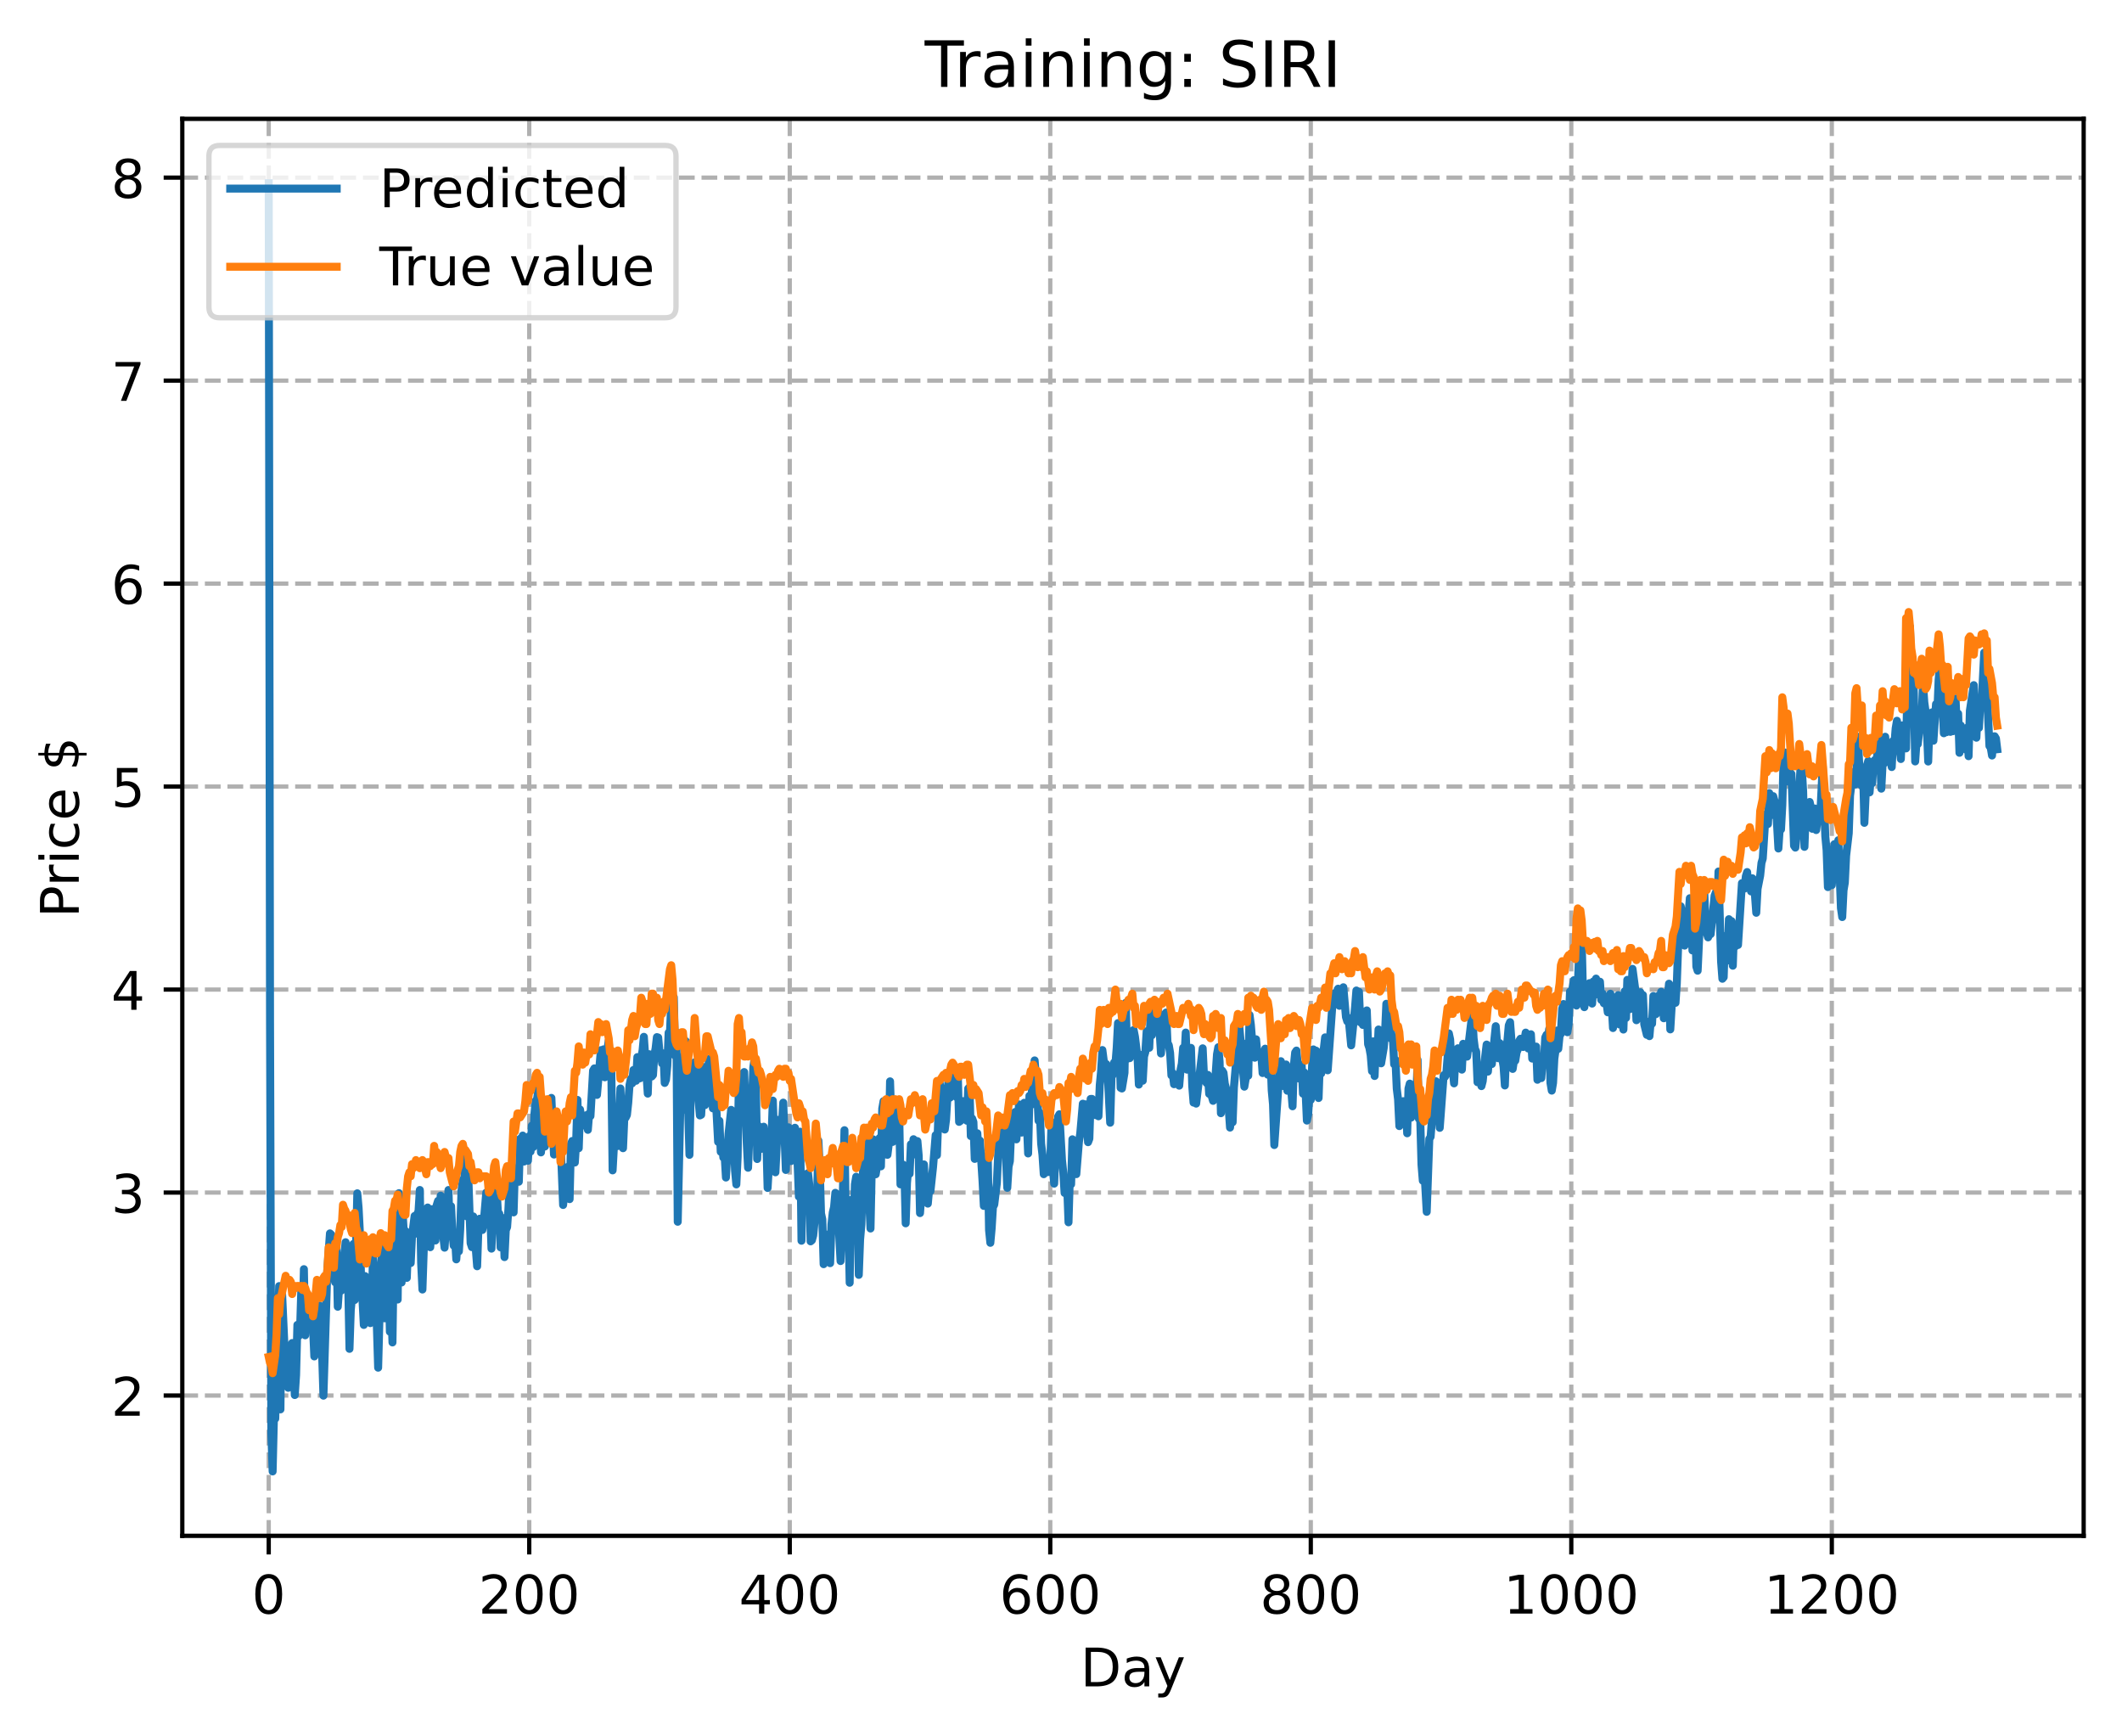 <?xml version="1.0" encoding="utf-8" standalone="no"?>
<!DOCTYPE svg PUBLIC "-//W3C//DTD SVG 1.1//EN"
  "http://www.w3.org/Graphics/SVG/1.1/DTD/svg11.dtd">
<!-- Created with matplotlib (https://matplotlib.org/) -->
<svg height="325.986pt" version="1.1" viewBox="0 0 398.561 325.986" width="398.561pt" xmlns="http://www.w3.org/2000/svg" xmlns:xlink="http://www.w3.org/1999/xlink">
 <defs>
  <style type="text/css">
*{stroke-linecap:butt;stroke-linejoin:round;}
  </style>
 </defs>
 <g id="figure_1">
  <g id="patch_1">
   <path d="M 0 325.986 
L 398.561 325.986 
L 398.561 0 
L 0 0 
z
" style="fill:#ffffff;"/>
  </g>
  <g id="axes_1">
   <g id="patch_2">
    <path d="M 34.241 288.43 
L 391.361 288.43 
L 391.361 22.318 
L 34.241 22.318 
z
" style="fill:#ffffff;"/>
   </g>
   <g id="matplotlib.axis_1">
    <g id="xtick_1">
     <g id="line2d_1">
      <path clip-path="url(#p6f6c44a175)" d="M 50.473 288.43 
L 50.473 22.318 
" style="fill:none;stroke:#b0b0b0;stroke-dasharray:2.96,1.28;stroke-dashoffset:0;stroke-width:0.8;"/>
     </g>
     <g id="line2d_2">
      <defs>
       <path d="M 0 0 
L 0 3.5 
" id="m3a9349df34" style="stroke:#000000;stroke-width:0.8;"/>
      </defs>
      <g>
       <use style="stroke:#000000;stroke-width:0.8;" x="50.473" xlink:href="#m3a9349df34" y="288.43"/>
      </g>
     </g>
     <g id="text_1">
      <!-- 0 -->
      <defs>
       <path d="M 31.781 66.406 
Q 24.172 66.406 20.328 58.906 
Q 16.5 51.422 16.5 36.375 
Q 16.5 21.391 20.328 13.891 
Q 24.172 6.391 31.781 6.391 
Q 39.453 6.391 43.281 13.891 
Q 47.125 21.391 47.125 36.375 
Q 47.125 51.422 43.281 58.906 
Q 39.453 66.406 31.781 66.406 
z
M 31.781 74.219 
Q 44.047 74.219 50.516 64.516 
Q 56.984 54.828 56.984 36.375 
Q 56.984 17.969 50.516 8.266 
Q 44.047 -1.422 31.781 -1.422 
Q 19.531 -1.422 13.062 8.266 
Q 6.594 17.969 6.594 36.375 
Q 6.594 54.828 13.062 64.516 
Q 19.531 74.219 31.781 74.219 
z
" id="DejaVuSans-48"/>
      </defs>
      <g transform="translate(47.292 303.029)scale(0.1 -0.1)">
       <use xlink:href="#DejaVuSans-48"/>
      </g>
     </g>
    </g>
    <g id="xtick_2">
     <g id="line2d_3">
      <path clip-path="url(#p6f6c44a175)" d="M 99.404 288.43 
L 99.404 22.318 
" style="fill:none;stroke:#b0b0b0;stroke-dasharray:2.96,1.28;stroke-dashoffset:0;stroke-width:0.8;"/>
     </g>
     <g id="line2d_4">
      <g>
       <use style="stroke:#000000;stroke-width:0.8;" x="99.404" xlink:href="#m3a9349df34" y="288.43"/>
      </g>
     </g>
     <g id="text_2">
      <!-- 200 -->
      <defs>
       <path d="M 19.188 8.297 
L 53.609 8.297 
L 53.609 0 
L 7.328 0 
L 7.328 8.297 
Q 12.938 14.109 22.625 23.891 
Q 32.328 33.688 34.812 36.531 
Q 39.547 41.844 41.422 45.531 
Q 43.312 49.219 43.312 52.781 
Q 43.312 58.594 39.234 62.25 
Q 35.156 65.922 28.609 65.922 
Q 23.969 65.922 18.812 64.312 
Q 13.672 62.703 7.812 59.422 
L 7.812 69.391 
Q 13.766 71.781 18.938 73 
Q 24.125 74.219 28.422 74.219 
Q 39.75 74.219 46.484 68.547 
Q 53.219 62.891 53.219 53.422 
Q 53.219 48.922 51.531 44.891 
Q 49.859 40.875 45.406 35.406 
Q 44.188 33.984 37.641 27.219 
Q 31.109 20.453 19.188 8.297 
z
" id="DejaVuSans-50"/>
      </defs>
      <g transform="translate(89.86 303.029)scale(0.1 -0.1)">
       <use xlink:href="#DejaVuSans-50"/>
       <use x="63.623" xlink:href="#DejaVuSans-48"/>
       <use x="127.246" xlink:href="#DejaVuSans-48"/>
      </g>
     </g>
    </g>
    <g id="xtick_3">
     <g id="line2d_5">
      <path clip-path="url(#p6f6c44a175)" d="M 148.335 288.43 
L 148.335 22.318 
" style="fill:none;stroke:#b0b0b0;stroke-dasharray:2.96,1.28;stroke-dashoffset:0;stroke-width:0.8;"/>
     </g>
     <g id="line2d_6">
      <g>
       <use style="stroke:#000000;stroke-width:0.8;" x="148.335" xlink:href="#m3a9349df34" y="288.43"/>
      </g>
     </g>
     <g id="text_3">
      <!-- 400 -->
      <defs>
       <path d="M 37.797 64.312 
L 12.891 25.391 
L 37.797 25.391 
z
M 35.203 72.906 
L 47.609 72.906 
L 47.609 25.391 
L 58.016 25.391 
L 58.016 17.188 
L 47.609 17.188 
L 47.609 0 
L 37.797 0 
L 37.797 17.188 
L 4.891 17.188 
L 4.891 26.703 
z
" id="DejaVuSans-52"/>
      </defs>
      <g transform="translate(138.791 303.029)scale(0.1 -0.1)">
       <use xlink:href="#DejaVuSans-52"/>
       <use x="63.623" xlink:href="#DejaVuSans-48"/>
       <use x="127.246" xlink:href="#DejaVuSans-48"/>
      </g>
     </g>
    </g>
    <g id="xtick_4">
     <g id="line2d_7">
      <path clip-path="url(#p6f6c44a175)" d="M 197.265 288.43 
L 197.265 22.318 
" style="fill:none;stroke:#b0b0b0;stroke-dasharray:2.96,1.28;stroke-dashoffset:0;stroke-width:0.8;"/>
     </g>
     <g id="line2d_8">
      <g>
       <use style="stroke:#000000;stroke-width:0.8;" x="197.265" xlink:href="#m3a9349df34" y="288.43"/>
      </g>
     </g>
     <g id="text_4">
      <!-- 600 -->
      <defs>
       <path d="M 33.016 40.375 
Q 26.375 40.375 22.484 35.828 
Q 18.609 31.297 18.609 23.391 
Q 18.609 15.531 22.484 10.953 
Q 26.375 6.391 33.016 6.391 
Q 39.656 6.391 43.531 10.953 
Q 47.406 15.531 47.406 23.391 
Q 47.406 31.297 43.531 35.828 
Q 39.656 40.375 33.016 40.375 
z
M 52.594 71.297 
L 52.594 62.312 
Q 48.875 64.062 45.094 64.984 
Q 41.312 65.922 37.594 65.922 
Q 27.828 65.922 22.672 59.328 
Q 17.531 52.734 16.797 39.406 
Q 19.672 43.656 24.016 45.922 
Q 28.375 48.188 33.594 48.188 
Q 44.578 48.188 50.953 41.516 
Q 57.328 34.859 57.328 23.391 
Q 57.328 12.156 50.688 5.359 
Q 44.047 -1.422 33.016 -1.422 
Q 20.359 -1.422 13.672 8.266 
Q 6.984 17.969 6.984 36.375 
Q 6.984 53.656 15.188 63.938 
Q 23.391 74.219 37.203 74.219 
Q 40.922 74.219 44.703 73.484 
Q 48.484 72.75 52.594 71.297 
z
" id="DejaVuSans-54"/>
      </defs>
      <g transform="translate(187.721 303.029)scale(0.1 -0.1)">
       <use xlink:href="#DejaVuSans-54"/>
       <use x="63.623" xlink:href="#DejaVuSans-48"/>
       <use x="127.246" xlink:href="#DejaVuSans-48"/>
      </g>
     </g>
    </g>
    <g id="xtick_5">
     <g id="line2d_9">
      <path clip-path="url(#p6f6c44a175)" d="M 246.196 288.43 
L 246.196 22.318 
" style="fill:none;stroke:#b0b0b0;stroke-dasharray:2.96,1.28;stroke-dashoffset:0;stroke-width:0.8;"/>
     </g>
     <g id="line2d_10">
      <g>
       <use style="stroke:#000000;stroke-width:0.8;" x="246.196" xlink:href="#m3a9349df34" y="288.43"/>
      </g>
     </g>
     <g id="text_5">
      <!-- 800 -->
      <defs>
       <path d="M 31.781 34.625 
Q 24.75 34.625 20.719 30.859 
Q 16.703 27.094 16.703 20.516 
Q 16.703 13.922 20.719 10.156 
Q 24.75 6.391 31.781 6.391 
Q 38.812 6.391 42.859 10.172 
Q 46.922 13.969 46.922 20.516 
Q 46.922 27.094 42.891 30.859 
Q 38.875 34.625 31.781 34.625 
z
M 21.922 38.812 
Q 15.578 40.375 12.031 44.719 
Q 8.5 49.078 8.5 55.328 
Q 8.5 64.062 14.719 69.141 
Q 20.953 74.219 31.781 74.219 
Q 42.672 74.219 48.875 69.141 
Q 55.078 64.062 55.078 55.328 
Q 55.078 49.078 51.531 44.719 
Q 48 40.375 41.703 38.812 
Q 48.828 37.156 52.797 32.312 
Q 56.781 27.484 56.781 20.516 
Q 56.781 9.906 50.312 4.234 
Q 43.844 -1.422 31.781 -1.422 
Q 19.734 -1.422 13.25 4.234 
Q 6.781 9.906 6.781 20.516 
Q 6.781 27.484 10.781 32.312 
Q 14.797 37.156 21.922 38.812 
z
M 18.312 54.391 
Q 18.312 48.734 21.844 45.562 
Q 25.391 42.391 31.781 42.391 
Q 38.141 42.391 41.719 45.562 
Q 45.312 48.734 45.312 54.391 
Q 45.312 60.062 41.719 63.234 
Q 38.141 66.406 31.781 66.406 
Q 25.391 66.406 21.844 63.234 
Q 18.312 60.062 18.312 54.391 
z
" id="DejaVuSans-56"/>
      </defs>
      <g transform="translate(236.652 303.029)scale(0.1 -0.1)">
       <use xlink:href="#DejaVuSans-56"/>
       <use x="63.623" xlink:href="#DejaVuSans-48"/>
       <use x="127.246" xlink:href="#DejaVuSans-48"/>
      </g>
     </g>
    </g>
    <g id="xtick_6">
     <g id="line2d_11">
      <path clip-path="url(#p6f6c44a175)" d="M 295.126 288.43 
L 295.126 22.318 
" style="fill:none;stroke:#b0b0b0;stroke-dasharray:2.96,1.28;stroke-dashoffset:0;stroke-width:0.8;"/>
     </g>
     <g id="line2d_12">
      <g>
       <use style="stroke:#000000;stroke-width:0.8;" x="295.126" xlink:href="#m3a9349df34" y="288.43"/>
      </g>
     </g>
     <g id="text_6">
      <!-- 1000 -->
      <defs>
       <path d="M 12.406 8.297 
L 28.516 8.297 
L 28.516 63.922 
L 10.984 60.406 
L 10.984 69.391 
L 28.422 72.906 
L 38.281 72.906 
L 38.281 8.297 
L 54.391 8.297 
L 54.391 0 
L 12.406 0 
z
" id="DejaVuSans-49"/>
      </defs>
      <g transform="translate(282.401 303.029)scale(0.1 -0.1)">
       <use xlink:href="#DejaVuSans-49"/>
       <use x="63.623" xlink:href="#DejaVuSans-48"/>
       <use x="127.246" xlink:href="#DejaVuSans-48"/>
       <use x="190.869" xlink:href="#DejaVuSans-48"/>
      </g>
     </g>
    </g>
    <g id="xtick_7">
     <g id="line2d_13">
      <path clip-path="url(#p6f6c44a175)" d="M 344.057 288.43 
L 344.057 22.318 
" style="fill:none;stroke:#b0b0b0;stroke-dasharray:2.96,1.28;stroke-dashoffset:0;stroke-width:0.8;"/>
     </g>
     <g id="line2d_14">
      <g>
       <use style="stroke:#000000;stroke-width:0.8;" x="344.057" xlink:href="#m3a9349df34" y="288.43"/>
      </g>
     </g>
     <g id="text_7">
      <!-- 1200 -->
      <g transform="translate(331.332 303.029)scale(0.1 -0.1)">
       <use xlink:href="#DejaVuSans-49"/>
       <use x="63.623" xlink:href="#DejaVuSans-50"/>
       <use x="127.246" xlink:href="#DejaVuSans-48"/>
       <use x="190.869" xlink:href="#DejaVuSans-48"/>
      </g>
     </g>
    </g>
    <g id="text_8">
     <!-- Day -->
     <defs>
      <path d="M 19.672 64.797 
L 19.672 8.109 
L 31.594 8.109 
Q 46.688 8.109 53.688 14.938 
Q 60.688 21.781 60.688 36.531 
Q 60.688 51.172 53.688 57.984 
Q 46.688 64.797 31.594 64.797 
z
M 9.812 72.906 
L 30.078 72.906 
Q 51.266 72.906 61.172 64.094 
Q 71.094 55.281 71.094 36.531 
Q 71.094 17.672 61.125 8.828 
Q 51.172 0 30.078 0 
L 9.812 0 
z
" id="DejaVuSans-68"/>
      <path d="M 34.281 27.484 
Q 23.391 27.484 19.188 25 
Q 14.984 22.516 14.984 16.5 
Q 14.984 11.719 18.141 8.906 
Q 21.297 6.109 26.703 6.109 
Q 34.188 6.109 38.703 11.406 
Q 43.219 16.703 43.219 25.484 
L 43.219 27.484 
z
M 52.203 31.203 
L 52.203 0 
L 43.219 0 
L 43.219 8.297 
Q 40.141 3.328 35.547 0.953 
Q 30.953 -1.422 24.312 -1.422 
Q 15.922 -1.422 10.953 3.297 
Q 6 8.016 6 15.922 
Q 6 25.141 12.172 29.828 
Q 18.359 34.516 30.609 34.516 
L 43.219 34.516 
L 43.219 35.406 
Q 43.219 41.609 39.141 45 
Q 35.062 48.391 27.688 48.391 
Q 23 48.391 18.547 47.266 
Q 14.109 46.141 10.016 43.891 
L 10.016 52.203 
Q 14.938 54.109 19.578 55.047 
Q 24.219 56 28.609 56 
Q 40.484 56 46.344 49.844 
Q 52.203 43.703 52.203 31.203 
z
" id="DejaVuSans-97"/>
      <path d="M 32.172 -5.078 
Q 28.375 -14.844 24.75 -17.812 
Q 21.141 -20.797 15.094 -20.797 
L 7.906 -20.797 
L 7.906 -13.281 
L 13.188 -13.281 
Q 16.891 -13.281 18.938 -11.516 
Q 21 -9.766 23.484 -3.219 
L 25.094 0.875 
L 2.984 54.688 
L 12.5 54.688 
L 29.594 11.922 
L 46.688 54.688 
L 56.203 54.688 
z
" id="DejaVuSans-121"/>
     </defs>
     <g transform="translate(202.927 316.707)scale(0.1 -0.1)">
      <use xlink:href="#DejaVuSans-68"/>
      <use x="77.002" xlink:href="#DejaVuSans-97"/>
      <use x="138.281" xlink:href="#DejaVuSans-121"/>
     </g>
    </g>
   </g>
   <g id="matplotlib.axis_2">
    <g id="ytick_1">
     <g id="line2d_15">
      <path clip-path="url(#p6f6c44a175)" d="M 34.241 262.082 
L 391.361 262.082 
" style="fill:none;stroke:#b0b0b0;stroke-dasharray:2.96,1.28;stroke-dashoffset:0;stroke-width:0.8;"/>
     </g>
     <g id="line2d_16">
      <defs>
       <path d="M 0 0 
L -3.5 0 
" id="m0a4e90bee1" style="stroke:#000000;stroke-width:0.8;"/>
      </defs>
      <g>
       <use style="stroke:#000000;stroke-width:0.8;" x="34.241" xlink:href="#m0a4e90bee1" y="262.082"/>
      </g>
     </g>
     <g id="text_9">
      <!-- 2 -->
      <g transform="translate(20.878 265.881)scale(0.1 -0.1)">
       <use xlink:href="#DejaVuSans-50"/>
      </g>
     </g>
    </g>
    <g id="ytick_2">
     <g id="line2d_17">
      <path clip-path="url(#p6f6c44a175)" d="M 34.241 223.962 
L 391.361 223.962 
" style="fill:none;stroke:#b0b0b0;stroke-dasharray:2.96,1.28;stroke-dashoffset:0;stroke-width:0.8;"/>
     </g>
     <g id="line2d_18">
      <g>
       <use style="stroke:#000000;stroke-width:0.8;" x="34.241" xlink:href="#m0a4e90bee1" y="223.962"/>
      </g>
     </g>
     <g id="text_10">
      <!-- 3 -->
      <defs>
       <path d="M 40.578 39.312 
Q 47.656 37.797 51.625 33 
Q 55.609 28.219 55.609 21.188 
Q 55.609 10.406 48.188 4.484 
Q 40.766 -1.422 27.094 -1.422 
Q 22.516 -1.422 17.656 -0.516 
Q 12.797 0.391 7.625 2.203 
L 7.625 11.719 
Q 11.719 9.328 16.594 8.109 
Q 21.484 6.891 26.812 6.891 
Q 36.078 6.891 40.938 10.547 
Q 45.797 14.203 45.797 21.188 
Q 45.797 27.641 41.281 31.266 
Q 36.766 34.906 28.719 34.906 
L 20.219 34.906 
L 20.219 43.016 
L 29.109 43.016 
Q 36.375 43.016 40.234 45.922 
Q 44.094 48.828 44.094 54.297 
Q 44.094 59.906 40.109 62.906 
Q 36.141 65.922 28.719 65.922 
Q 24.656 65.922 20.016 65.031 
Q 15.375 64.156 9.812 62.312 
L 9.812 71.094 
Q 15.438 72.656 20.344 73.438 
Q 25.25 74.219 29.594 74.219 
Q 40.828 74.219 47.359 69.109 
Q 53.906 64.016 53.906 55.328 
Q 53.906 49.266 50.438 45.094 
Q 46.969 40.922 40.578 39.312 
z
" id="DejaVuSans-51"/>
      </defs>
      <g transform="translate(20.878 227.761)scale(0.1 -0.1)">
       <use xlink:href="#DejaVuSans-51"/>
      </g>
     </g>
    </g>
    <g id="ytick_3">
     <g id="line2d_19">
      <path clip-path="url(#p6f6c44a175)" d="M 34.241 185.841 
L 391.361 185.841 
" style="fill:none;stroke:#b0b0b0;stroke-dasharray:2.96,1.28;stroke-dashoffset:0;stroke-width:0.8;"/>
     </g>
     <g id="line2d_20">
      <g>
       <use style="stroke:#000000;stroke-width:0.8;" x="34.241" xlink:href="#m0a4e90bee1" y="185.841"/>
      </g>
     </g>
     <g id="text_11">
      <!-- 4 -->
      <g transform="translate(20.878 189.641)scale(0.1 -0.1)">
       <use xlink:href="#DejaVuSans-52"/>
      </g>
     </g>
    </g>
    <g id="ytick_4">
     <g id="line2d_21">
      <path clip-path="url(#p6f6c44a175)" d="M 34.241 147.721 
L 391.361 147.721 
" style="fill:none;stroke:#b0b0b0;stroke-dasharray:2.96,1.28;stroke-dashoffset:0;stroke-width:0.8;"/>
     </g>
     <g id="line2d_22">
      <g>
       <use style="stroke:#000000;stroke-width:0.8;" x="34.241" xlink:href="#m0a4e90bee1" y="147.721"/>
      </g>
     </g>
     <g id="text_12">
      <!-- 5 -->
      <defs>
       <path d="M 10.797 72.906 
L 49.516 72.906 
L 49.516 64.594 
L 19.828 64.594 
L 19.828 46.734 
Q 21.969 47.469 24.109 47.828 
Q 26.266 48.188 28.422 48.188 
Q 40.625 48.188 47.75 41.5 
Q 54.891 34.812 54.891 23.391 
Q 54.891 11.625 47.562 5.094 
Q 40.234 -1.422 26.906 -1.422 
Q 22.312 -1.422 17.547 -0.641 
Q 12.797 0.141 7.719 1.703 
L 7.719 11.625 
Q 12.109 9.234 16.797 8.062 
Q 21.484 6.891 26.703 6.891 
Q 35.156 6.891 40.078 11.328 
Q 45.016 15.766 45.016 23.391 
Q 45.016 31 40.078 35.438 
Q 35.156 39.891 26.703 39.891 
Q 22.75 39.891 18.812 39.016 
Q 14.891 38.141 10.797 36.281 
z
" id="DejaVuSans-53"/>
      </defs>
      <g transform="translate(20.878 151.52)scale(0.1 -0.1)">
       <use xlink:href="#DejaVuSans-53"/>
      </g>
     </g>
    </g>
    <g id="ytick_5">
     <g id="line2d_23">
      <path clip-path="url(#p6f6c44a175)" d="M 34.241 109.601 
L 391.361 109.601 
" style="fill:none;stroke:#b0b0b0;stroke-dasharray:2.96,1.28;stroke-dashoffset:0;stroke-width:0.8;"/>
     </g>
     <g id="line2d_24">
      <g>
       <use style="stroke:#000000;stroke-width:0.8;" x="34.241" xlink:href="#m0a4e90bee1" y="109.601"/>
      </g>
     </g>
     <g id="text_13">
      <!-- 6 -->
      <g transform="translate(20.878 113.4)scale(0.1 -0.1)">
       <use xlink:href="#DejaVuSans-54"/>
      </g>
     </g>
    </g>
    <g id="ytick_6">
     <g id="line2d_25">
      <path clip-path="url(#p6f6c44a175)" d="M 34.241 71.481 
L 391.361 71.481 
" style="fill:none;stroke:#b0b0b0;stroke-dasharray:2.96,1.28;stroke-dashoffset:0;stroke-width:0.8;"/>
     </g>
     <g id="line2d_26">
      <g>
       <use style="stroke:#000000;stroke-width:0.8;" x="34.241" xlink:href="#m0a4e90bee1" y="71.481"/>
      </g>
     </g>
     <g id="text_14">
      <!-- 7 -->
      <defs>
       <path d="M 8.203 72.906 
L 55.078 72.906 
L 55.078 68.703 
L 28.609 0 
L 18.312 0 
L 43.219 64.594 
L 8.203 64.594 
z
" id="DejaVuSans-55"/>
      </defs>
      <g transform="translate(20.878 75.28)scale(0.1 -0.1)">
       <use xlink:href="#DejaVuSans-55"/>
      </g>
     </g>
    </g>
    <g id="ytick_7">
     <g id="line2d_27">
      <path clip-path="url(#p6f6c44a175)" d="M 34.241 33.36 
L 391.361 33.36 
" style="fill:none;stroke:#b0b0b0;stroke-dasharray:2.96,1.28;stroke-dashoffset:0;stroke-width:0.8;"/>
     </g>
     <g id="line2d_28">
      <g>
       <use style="stroke:#000000;stroke-width:0.8;" x="34.241" xlink:href="#m0a4e90bee1" y="33.36"/>
      </g>
     </g>
     <g id="text_15">
      <!-- 8 -->
      <g transform="translate(20.878 37.16)scale(0.1 -0.1)">
       <use xlink:href="#DejaVuSans-56"/>
      </g>
     </g>
    </g>
    <g id="text_16">
     <!-- Price $ -->
     <defs>
      <path d="M 19.672 64.797 
L 19.672 37.406 
L 32.078 37.406 
Q 38.969 37.406 42.719 40.969 
Q 46.484 44.531 46.484 51.125 
Q 46.484 57.672 42.719 61.234 
Q 38.969 64.797 32.078 64.797 
z
M 9.812 72.906 
L 32.078 72.906 
Q 44.344 72.906 50.609 67.359 
Q 56.891 61.812 56.891 51.125 
Q 56.891 40.328 50.609 34.812 
Q 44.344 29.297 32.078 29.297 
L 19.672 29.297 
L 19.672 0 
L 9.812 0 
z
" id="DejaVuSans-80"/>
      <path d="M 41.109 46.297 
Q 39.594 47.172 37.812 47.578 
Q 36.031 48 33.891 48 
Q 26.266 48 22.188 43.047 
Q 18.109 38.094 18.109 28.812 
L 18.109 0 
L 9.078 0 
L 9.078 54.688 
L 18.109 54.688 
L 18.109 46.188 
Q 20.953 51.172 25.484 53.578 
Q 30.031 56 36.531 56 
Q 37.453 56 38.578 55.875 
Q 39.703 55.766 41.062 55.516 
z
" id="DejaVuSans-114"/>
      <path d="M 9.422 54.688 
L 18.406 54.688 
L 18.406 0 
L 9.422 0 
z
M 9.422 75.984 
L 18.406 75.984 
L 18.406 64.594 
L 9.422 64.594 
z
" id="DejaVuSans-105"/>
      <path d="M 48.781 52.594 
L 48.781 44.188 
Q 44.969 46.297 41.141 47.344 
Q 37.312 48.391 33.406 48.391 
Q 24.656 48.391 19.812 42.844 
Q 14.984 37.312 14.984 27.297 
Q 14.984 17.281 19.812 11.734 
Q 24.656 6.203 33.406 6.203 
Q 37.312 6.203 41.141 7.25 
Q 44.969 8.297 48.781 10.406 
L 48.781 2.094 
Q 45.016 0.344 40.984 -0.531 
Q 36.969 -1.422 32.422 -1.422 
Q 20.062 -1.422 12.781 6.344 
Q 5.516 14.109 5.516 27.297 
Q 5.516 40.672 12.859 48.328 
Q 20.219 56 33.016 56 
Q 37.156 56 41.109 55.141 
Q 45.062 54.297 48.781 52.594 
z
" id="DejaVuSans-99"/>
      <path d="M 56.203 29.594 
L 56.203 25.203 
L 14.891 25.203 
Q 15.484 15.922 20.484 11.062 
Q 25.484 6.203 34.422 6.203 
Q 39.594 6.203 44.453 7.469 
Q 49.312 8.734 54.109 11.281 
L 54.109 2.781 
Q 49.266 0.734 44.188 -0.344 
Q 39.109 -1.422 33.891 -1.422 
Q 20.797 -1.422 13.156 6.188 
Q 5.516 13.812 5.516 26.812 
Q 5.516 40.234 12.766 48.109 
Q 20.016 56 32.328 56 
Q 43.359 56 49.781 48.891 
Q 56.203 41.797 56.203 29.594 
z
M 47.219 32.234 
Q 47.125 39.594 43.094 43.984 
Q 39.062 48.391 32.422 48.391 
Q 24.906 48.391 20.391 44.141 
Q 15.875 39.891 15.188 32.172 
z
" id="DejaVuSans-101"/>
      <path id="DejaVuSans-32"/>
      <path d="M 33.797 -14.703 
L 28.906 -14.703 
L 28.859 0 
Q 23.734 0.094 18.609 1.188 
Q 13.484 2.297 8.297 4.5 
L 8.297 13.281 
Q 13.281 10.156 18.375 8.562 
Q 23.484 6.984 28.906 6.938 
L 28.906 29.203 
Q 18.109 30.953 13.203 35.156 
Q 8.297 39.359 8.297 46.688 
Q 8.297 54.641 13.625 59.219 
Q 18.953 63.812 28.906 64.5 
L 28.906 75.984 
L 33.797 75.984 
L 33.797 64.656 
Q 38.328 64.453 42.578 63.688 
Q 46.828 62.938 50.875 61.625 
L 50.875 53.078 
Q 46.828 55.125 42.547 56.25 
Q 38.281 57.375 33.797 57.562 
L 33.797 36.719 
Q 44.875 35.016 50.094 30.609 
Q 55.328 26.219 55.328 18.609 
Q 55.328 10.359 49.781 5.594 
Q 44.234 0.828 33.797 0.094 
z
M 28.906 37.594 
L 28.906 57.625 
Q 23.25 56.984 20.266 54.391 
Q 17.281 51.812 17.281 47.516 
Q 17.281 43.312 20.031 40.969 
Q 22.797 38.625 28.906 37.594 
z
M 33.797 28.219 
L 33.797 7.078 
Q 39.984 7.906 43.141 10.594 
Q 46.297 13.281 46.297 17.672 
Q 46.297 21.969 43.281 24.5 
Q 40.281 27.047 33.797 28.219 
z
" id="DejaVuSans-36"/>
     </defs>
     <g transform="translate(14.798 172.342)rotate(-90)scale(0.1 -0.1)">
      <use xlink:href="#DejaVuSans-80"/>
      <use x="58.553" xlink:href="#DejaVuSans-114"/>
      <use x="99.666" xlink:href="#DejaVuSans-105"/>
      <use x="127.449" xlink:href="#DejaVuSans-99"/>
      <use x="182.43" xlink:href="#DejaVuSans-101"/>
      <use x="243.953" xlink:href="#DejaVuSans-32"/>
      <use x="275.74" xlink:href="#DejaVuSans-36"/>
     </g>
    </g>
   </g>
   <g id="line2d_29">
    <path clip-path="url(#p6f6c44a175)" d="M 50.473 34.414 
L 50.718 191.628 
L 50.963 269.078 
L 51.207 276.334 
L 51.452 266.064 
L 51.697 266.433 
L 52.431 241.526 
L 52.675 264.683 
L 52.92 241.513 
L 53.654 257.844 
L 54.143 260.631 
L 54.877 252.223 
L 55.122 254.777 
L 55.366 261.988 
L 55.611 258.263 
L 55.856 248.811 
L 56.1 250.917 
L 56.345 250.174 
L 56.59 242.226 
L 56.834 248.774 
L 57.079 238.35 
L 57.324 250.77 
L 57.568 242.919 
L 58.058 249.065 
L 58.302 244.827 
L 58.547 249.473 
L 58.792 249.293 
L 59.036 254.738 
L 59.281 252.548 
L 59.526 249.308 
L 59.77 253.009 
L 60.015 245.177 
L 60.259 251.596 
L 60.504 254.427 
L 60.749 262.108 
L 61.238 246.338 
L 61.483 238.425 
L 61.972 231.63 
L 62.217 231.861 
L 62.461 234.618 
L 62.706 239.732 
L 62.951 240.816 
L 63.195 234.17 
L 63.44 245.408 
L 63.685 241.973 
L 63.929 242.483 
L 64.174 242.309 
L 64.663 235.858 
L 64.908 233.29 
L 65.397 240.916 
L 65.642 253.315 
L 65.886 245.985 
L 66.131 243.479 
L 66.376 233.619 
L 66.62 244.141 
L 67.11 224.104 
L 67.354 226.848 
L 67.599 231.568 
L 67.844 241.089 
L 68.088 244.196 
L 68.333 248.824 
L 68.578 239.652 
L 68.822 245.958 
L 69.067 247.221 
L 69.312 241.056 
L 69.556 248.485 
L 69.801 248.067 
L 70.046 235.585 
L 70.535 245.206 
L 70.78 248.941 
L 71.024 256.852 
L 71.514 238.366 
L 72.003 232.504 
L 72.247 247.582 
L 72.492 244.598 
L 72.737 233.548 
L 72.981 239.857 
L 73.226 250.097 
L 73.471 244.75 
L 73.715 252.109 
L 73.96 235.339 
L 74.205 231.631 
L 74.449 230.024 
L 74.694 244.055 
L 74.939 224.074 
L 75.183 227.602 
L 75.428 240.853 
L 75.673 228.608 
L 75.917 232.648 
L 76.162 231.187 
L 76.407 239.99 
L 76.651 233.657 
L 76.896 236.052 
L 77.141 237.201 
L 77.385 232.16 
L 77.874 228.361 
L 78.119 231.674 
L 78.364 228.01 
L 78.608 227.467 
L 78.853 223.48 
L 79.098 237.134 
L 79.342 242.174 
L 79.832 227.485 
L 80.076 228.112 
L 80.321 226.772 
L 80.566 233.286 
L 80.81 234.229 
L 81.3 227.062 
L 81.544 229.36 
L 81.789 232.966 
L 82.034 226.291 
L 82.278 225.52 
L 82.523 229.034 
L 82.768 224.548 
L 83.257 232.205 
L 83.502 234.316 
L 84.235 223.484 
L 84.48 231.66 
L 84.725 226.527 
L 84.969 231.489 
L 85.214 233.924 
L 85.459 232.472 
L 85.703 236.511 
L 85.948 233.121 
L 86.193 234.996 
L 86.437 230.919 
L 86.682 223.602 
L 86.927 221.558 
L 87.171 222.204 
L 87.416 216.969 
L 87.661 228.427 
L 87.905 219.49 
L 88.395 233.474 
L 88.639 234.219 
L 88.884 228.44 
L 89.618 237.807 
L 89.862 230.517 
L 90.107 228.872 
L 90.596 230.993 
L 90.841 229.709 
L 91.33 223.969 
L 91.575 224.47 
L 91.82 223.612 
L 92.064 227.27 
L 92.309 234.495 
L 92.554 228.306 
L 92.798 228.314 
L 93.288 223.621 
L 93.532 227.95 
L 93.777 227.928 
L 94.022 234.266 
L 94.266 229.3 
L 94.511 228.751 
L 94.756 236.086 
L 95 231.031 
L 95.245 230.448 
L 95.49 227.093 
L 95.734 221.916 
L 95.979 226.771 
L 96.223 226.285 
L 96.468 227.689 
L 96.713 219.39 
L 97.202 219.971 
L 97.447 221.935 
L 97.691 213.859 
L 97.936 216.613 
L 98.181 213.259 
L 98.425 218.141 
L 98.67 217.784 
L 98.915 215.872 
L 99.159 217.994 
L 99.404 213.377 
L 99.649 216.274 
L 99.893 211.394 
L 100.138 215.439 
L 100.383 209.118 
L 100.627 206.717 
L 100.872 206.43 
L 101.117 204.617 
L 101.606 216.423 
L 101.85 213.74 
L 102.095 212.525 
L 102.34 215.318 
L 102.829 211.483 
L 103.074 210.243 
L 103.318 210.565 
L 103.563 206.186 
L 104.052 216.825 
L 104.297 214.485 
L 104.542 214.188 
L 104.786 216.26 
L 105.031 212.114 
L 105.276 214.148 
L 105.765 226.298 
L 106.01 223.852 
L 106.254 224.032 
L 106.744 219.076 
L 106.988 225.198 
L 107.233 214.811 
L 107.478 214.279 
L 107.967 218.326 
L 108.211 214.54 
L 108.456 206.561 
L 108.701 215.64 
L 108.945 208.363 
L 109.19 210.036 
L 109.435 210.562 
L 109.679 211.365 
L 109.924 211.172 
L 110.169 209.429 
L 110.413 212.186 
L 110.658 209.126 
L 110.903 209.598 
L 111.392 201.068 
L 111.637 200.645 
L 111.881 200.837 
L 112.126 205.628 
L 112.86 197.217 
L 113.105 201.642 
L 113.349 197.074 
L 113.594 202.316 
L 113.838 198.844 
L 114.328 195.432 
L 114.572 200.189 
L 114.817 200.697 
L 115.062 219.799 
L 115.306 215.355 
L 115.551 214.761 
L 115.796 208.707 
L 116.04 215.225 
L 116.53 204.415 
L 117.019 215.635 
L 117.264 209.911 
L 117.508 209.895 
L 117.753 209.391 
L 117.998 207.115 
L 118.242 203.748 
L 118.487 202.608 
L 118.732 203.454 
L 118.976 200.944 
L 119.221 201.246 
L 119.466 202.971 
L 119.71 198.526 
L 119.955 200.058 
L 120.199 202.512 
L 120.444 198.671 
L 120.689 197.268 
L 120.933 194.718 
L 121.667 205.383 
L 121.912 197.976 
L 122.157 199.128 
L 122.401 202.171 
L 122.646 201.89 
L 122.891 198.124 
L 123.135 196.914 
L 123.38 194.772 
L 123.625 194.849 
L 123.869 197.607 
L 124.114 197.62 
L 124.359 199.71 
L 124.603 197.845 
L 124.848 203.377 
L 125.093 202.751 
L 125.337 200.144 
L 125.582 193.937 
L 125.826 194.146 
L 126.071 188.29 
L 126.56 187.296 
L 126.805 198.286 
L 127.05 193.866 
L 127.294 229.447 
L 127.784 207.778 
L 128.028 208.58 
L 128.273 202.293 
L 128.762 195.488 
L 129.007 199.427 
L 129.496 216.88 
L 129.741 205.015 
L 129.986 203.969 
L 130.23 200.24 
L 130.475 199.495 
L 130.964 200.757 
L 131.209 206.73 
L 131.453 209.479 
L 131.698 209.36 
L 132.187 200.385 
L 132.432 207.537 
L 132.677 205.585 
L 133.166 198.874 
L 133.411 201.656 
L 133.655 202.839 
L 133.9 208.155 
L 134.145 207.361 
L 134.389 205.361 
L 134.879 214.448 
L 135.123 210.496 
L 135.368 216.312 
L 135.613 214.707 
L 135.857 217.383 
L 136.102 216.982 
L 136.347 221.141 
L 136.836 212.947 
L 137.325 208.432 
L 137.57 210.444 
L 137.814 213.923 
L 138.059 219.827 
L 138.304 222.434 
L 138.548 217.223 
L 138.793 201.982 
L 139.038 203.875 
L 139.282 201.681 
L 139.527 203.031 
L 139.772 201.33 
L 140.261 214.707 
L 140.506 219.305 
L 140.75 213.117 
L 140.995 213.53 
L 141.484 200.497 
L 141.729 198.759 
L 141.974 203.97 
L 142.218 217.668 
L 142.463 211.455 
L 142.708 212.279 
L 142.952 215.766 
L 143.197 215.409 
L 143.441 211.596 
L 143.686 214.52 
L 143.931 214.014 
L 144.175 223.098 
L 144.42 218.968 
L 144.665 217.961 
L 144.909 213.59 
L 145.154 206.691 
L 145.643 220.159 
L 146.133 210.31 
L 146.377 211.306 
L 146.622 210.492 
L 146.867 211.121 
L 147.111 207.075 
L 147.601 219.722 
L 147.845 212.505 
L 148.09 211.708 
L 148.335 217.917 
L 148.579 218.051 
L 149.069 214.086 
L 149.313 211.793 
L 149.802 218.241 
L 150.047 224.727 
L 150.292 212.533 
L 150.536 233.012 
L 150.781 220.427 
L 151.026 222.734 
L 151.27 226.922 
L 151.515 224.956 
L 151.76 220.314 
L 152.004 222.448 
L 152.249 233.127 
L 152.494 232.914 
L 152.738 232.021 
L 153.472 224.706 
L 153.717 214.226 
L 153.962 219.052 
L 154.206 227.871 
L 154.451 229.003 
L 154.696 237.414 
L 155.429 231.856 
L 155.674 231.899 
L 155.919 237.222 
L 156.163 229.969 
L 156.408 227.725 
L 156.653 226.709 
L 156.897 224.012 
L 157.142 228.92 
L 157.387 227.666 
L 157.876 236.83 
L 158.121 231.268 
L 158.61 212.252 
L 158.855 228.226 
L 159.099 229.584 
L 159.344 228.899 
L 159.589 240.904 
L 159.833 225.359 
L 160.078 226.644 
L 160.323 230.655 
L 160.567 222.422 
L 160.812 220.995 
L 161.057 224.923 
L 161.301 239.423 
L 161.546 232.806 
L 161.79 229.973 
L 162.28 213.742 
L 162.524 212.104 
L 163.014 222.561 
L 163.258 225.728 
L 163.503 230.715 
L 163.748 218.605 
L 163.992 213.958 
L 164.237 218.424 
L 164.482 220.533 
L 164.971 217.485 
L 165.216 213.707 
L 165.46 219.043 
L 165.705 208.197 
L 165.95 206.801 
L 166.194 215.013 
L 166.439 216.816 
L 166.684 216.874 
L 166.928 214.893 
L 167.173 203.077 
L 167.417 210.572 
L 167.662 214.453 
L 167.907 212.293 
L 168.151 211.858 
L 168.396 208.768 
L 168.641 210.62 
L 168.885 208.735 
L 169.13 222.43 
L 169.619 218.716 
L 169.864 219.917 
L 170.109 229.742 
L 170.353 222.182 
L 170.598 219.305 
L 170.843 220.442 
L 171.087 214.897 
L 171.332 216.94 
L 171.577 213.947 
L 171.821 216.435 
L 172.066 214.256 
L 172.311 214.302 
L 172.555 217.047 
L 172.8 227.82 
L 173.045 224.462 
L 173.289 224.515 
L 173.534 218.677 
L 173.778 223.847 
L 174.023 221.61 
L 174.268 226.04 
L 174.512 223.374 
L 174.757 223.718 
L 175.246 219.191 
L 175.736 213.181 
L 175.98 216.939 
L 176.47 203.333 
L 176.959 205.642 
L 177.448 212.126 
L 177.693 210.281 
L 178.182 202.089 
L 178.427 206.142 
L 178.672 205.507 
L 178.916 205.375 
L 179.161 201.469 
L 179.405 201.645 
L 179.65 206.032 
L 179.895 201.769 
L 180.139 210.688 
L 180.384 210.51 
L 180.629 207.8 
L 180.873 206.792 
L 181.118 209.082 
L 181.363 209.236 
L 181.607 210.476 
L 181.852 204.418 
L 182.097 204.175 
L 182.341 213.353 
L 182.586 210.047 
L 182.831 210.709 
L 183.075 217.643 
L 183.32 216.483 
L 183.565 212.829 
L 183.809 216.736 
L 184.054 214.208 
L 184.543 221.798 
L 184.788 226.477 
L 185.277 221.498 
L 185.522 216.943 
L 185.766 231.02 
L 186.011 233.405 
L 186.256 230.694 
L 186.5 226.704 
L 186.745 226.232 
L 187.234 222.167 
L 187.724 211.513 
L 187.968 211.73 
L 188.213 216.679 
L 188.458 212.231 
L 188.702 211.424 
L 189.192 223.078 
L 189.436 219.077 
L 189.681 218.053 
L 189.926 212.2 
L 190.415 209.343 
L 190.66 208.834 
L 190.904 213.971 
L 191.393 207.407 
L 191.638 208.423 
L 191.883 212.701 
L 192.127 210.817 
L 192.372 207.1 
L 192.617 207.889 
L 192.861 210.781 
L 193.106 216.621 
L 193.351 205.789 
L 193.595 207.582 
L 193.84 204.56 
L 194.085 203.767 
L 194.329 199.145 
L 194.819 205.245 
L 195.063 210.476 
L 195.308 208.953 
L 195.553 214.794 
L 195.797 216.844 
L 196.042 220.516 
L 196.287 220.186 
L 197.021 220.082 
L 197.265 218.151 
L 197.51 210.716 
L 197.754 219.584 
L 197.999 222.29 
L 198.244 216.209 
L 198.488 215.347 
L 198.733 209.701 
L 198.978 209.254 
L 199.467 217.861 
L 199.712 220.279 
L 199.956 224.041 
L 200.201 224.109 
L 200.446 223.044 
L 200.69 229.55 
L 200.935 221.234 
L 201.18 222.41 
L 201.424 213.961 
L 201.669 220.275 
L 201.914 216.549 
L 202.158 220.507 
L 202.648 214.431 
L 202.892 212.9 
L 203.381 207.276 
L 203.626 209.377 
L 203.871 207.386 
L 204.115 210.075 
L 204.36 214.502 
L 204.605 213.857 
L 204.849 206.381 
L 205.094 206.371 
L 205.583 209.177 
L 205.828 209.432 
L 206.073 207.511 
L 206.317 209.636 
L 206.562 203.766 
L 206.807 201.221 
L 207.051 197.199 
L 207.541 200.967 
L 207.785 199.829 
L 208.03 201.324 
L 208.519 210.846 
L 208.764 202.29 
L 209.009 201.839 
L 209.253 199.547 
L 209.498 199.843 
L 209.742 196.784 
L 209.987 192.132 
L 210.232 195.548 
L 210.476 204.299 
L 210.721 204.42 
L 211.21 201.46 
L 211.455 188.316 
L 211.7 198.866 
L 211.944 195.796 
L 212.189 198.724 
L 212.434 197.781 
L 212.678 194.488 
L 212.923 193.426 
L 213.168 194.681 
L 213.657 198.584 
L 213.902 203.688 
L 214.146 198.089 
L 214.636 202.965 
L 214.88 198.395 
L 215.125 197.558 
L 215.369 193.665 
L 215.614 193.669 
L 215.859 196.778 
L 216.103 190.551 
L 216.348 194.426 
L 216.593 189.947 
L 216.837 190.736 
L 217.082 189.284 
L 217.327 190.583 
L 217.571 189.964 
L 218.061 197.84 
L 218.305 191.94 
L 218.55 194.182 
L 219.039 190.145 
L 219.284 195.832 
L 219.529 196.308 
L 219.773 197.742 
L 220.018 201.95 
L 220.263 201.51 
L 220.507 203.616 
L 220.752 202.458 
L 220.997 202.305 
L 221.241 201.793 
L 221.486 203.888 
L 221.73 200.93 
L 221.975 199.728 
L 222.22 196.788 
L 222.464 198.566 
L 222.709 193.916 
L 222.954 200.881 
L 223.198 199.037 
L 223.443 200.061 
L 223.688 196.79 
L 223.932 203.984 
L 224.177 207.069 
L 224.422 206.989 
L 224.666 207.261 
L 225.89 196.875 
L 226.134 202.027 
L 226.379 203.004 
L 226.624 203.394 
L 226.868 201.863 
L 227.113 205.427 
L 227.357 203.776 
L 227.602 205.92 
L 227.847 206.742 
L 228.336 201.556 
L 228.581 197.983 
L 228.825 196.665 
L 229.07 199.392 
L 229.315 209.064 
L 229.559 201.073 
L 229.804 201.48 
L 230.049 203.534 
L 230.293 204.443 
L 230.538 204.832 
L 231.027 211.762 
L 231.272 209.614 
L 231.517 210.758 
L 231.761 204.172 
L 232.251 198.554 
L 232.495 197.883 
L 232.74 192.434 
L 232.984 195.201 
L 233.229 200.327 
L 233.474 201.121 
L 233.718 204.078 
L 233.963 202.639 
L 234.208 195.903 
L 234.452 202.016 
L 234.697 190.609 
L 234.942 192.454 
L 235.431 198.39 
L 235.676 198.641 
L 235.92 195.183 
L 236.165 197.938 
L 236.654 198.016 
L 236.899 198.087 
L 237.144 201.519 
L 237.388 197.526 
L 237.633 196.941 
L 237.878 198.499 
L 238.122 201.831 
L 238.367 200.487 
L 238.612 198.185 
L 238.856 204.774 
L 239.101 207.403 
L 239.345 215.039 
L 240.324 201.018 
L 240.569 199.291 
L 240.813 200.13 
L 241.058 203.961 
L 241.303 200.698 
L 241.547 199.912 
L 241.792 204.843 
L 242.037 201.062 
L 242.281 204.696 
L 242.526 204.766 
L 242.771 207.763 
L 243.015 200.089 
L 243.26 197.664 
L 243.505 197.301 
L 243.994 202.553 
L 244.239 200.846 
L 244.483 199.973 
L 244.728 205.394 
L 244.972 201.4 
L 245.217 204.955 
L 245.462 210.449 
L 245.706 209.307 
L 245.951 205.287 
L 246.196 206.56 
L 246.44 200.175 
L 246.685 197.08 
L 246.93 200.546 
L 247.174 197.309 
L 247.419 205.663 
L 247.664 206.211 
L 247.908 199.072 
L 248.153 201.595 
L 248.398 197.627 
L 248.642 196.921 
L 248.887 194.818 
L 249.132 196.502 
L 249.376 201.005 
L 250.355 187.315 
L 250.6 186.553 
L 250.844 186.438 
L 251.089 186.55 
L 251.333 185.679 
L 251.578 188.891 
L 251.823 188.132 
L 252.067 185.786 
L 252.312 185.409 
L 252.801 190.994 
L 253.046 191.804 
L 253.291 191.18 
L 253.78 196.322 
L 254.514 189.115 
L 254.759 186.018 
L 255.003 187.133 
L 255.248 186.264 
L 255.493 191.989 
L 255.737 190.437 
L 255.982 192.486 
L 256.227 192.127 
L 256.716 189.756 
L 256.96 196.105 
L 257.205 196.815 
L 257.45 198.195 
L 257.694 201.16 
L 257.939 195.563 
L 258.184 202.075 
L 258.428 195.695 
L 258.673 198.786 
L 258.918 193.34 
L 259.162 198.41 
L 259.407 199.694 
L 259.896 196.802 
L 260.141 193.925 
L 260.386 188.511 
L 260.63 191.342 
L 260.875 192.14 
L 261.12 189.727 
L 261.364 195.125 
L 261.609 194.652 
L 261.854 199.875 
L 262.098 199.036 
L 262.343 204.453 
L 262.588 206.451 
L 262.832 211.483 
L 263.077 207.332 
L 263.321 208.684 
L 263.566 206.803 
L 263.811 211.044 
L 264.055 207.478 
L 264.3 212.833 
L 264.545 204.439 
L 264.789 203.504 
L 265.034 209.897 
L 265.279 205.829 
L 265.523 205.214 
L 265.768 207.859 
L 266.013 206.468 
L 266.257 199.06 
L 266.502 210.116 
L 266.747 209.893 
L 266.991 218.742 
L 267.236 221.74 
L 267.481 218.997 
L 267.97 227.582 
L 268.459 213.892 
L 268.704 213.488 
L 268.948 210.334 
L 269.193 210.558 
L 269.682 203.055 
L 269.927 204.419 
L 270.172 206.528 
L 270.416 211.812 
L 271.15 201.922 
L 271.395 202.226 
L 271.64 201.747 
L 271.884 198.656 
L 272.129 194.073 
L 272.374 195.219 
L 272.618 199.604 
L 272.863 201.022 
L 273.108 203.459 
L 273.352 198.579 
L 273.597 198.028 
L 273.842 196.861 
L 274.576 200.879 
L 274.82 196.023 
L 275.065 197.331 
L 275.309 197.536 
L 275.554 198.434 
L 276.533 190.298 
L 276.777 194.995 
L 277.022 196.945 
L 277.267 197.487 
L 277.511 203.244 
L 277.756 201.382 
L 278.245 203.975 
L 278.49 203.038 
L 278.979 198.175 
L 279.224 196.169 
L 279.469 201.251 
L 279.713 198.201 
L 279.958 196.557 
L 280.203 199.83 
L 280.936 192.72 
L 281.426 198.742 
L 281.67 195.893 
L 281.915 197.965 
L 282.16 198.762 
L 282.404 200.322 
L 282.649 203.853 
L 282.894 196.974 
L 283.138 195.353 
L 283.383 192.558 
L 283.628 191.962 
L 283.872 195.172 
L 284.117 200.745 
L 284.362 199.138 
L 284.606 199.197 
L 284.851 197.651 
L 285.096 197.052 
L 285.34 195.489 
L 285.585 195.078 
L 285.83 195.658 
L 286.074 196.625 
L 286.564 193.923 
L 287.053 196.917 
L 287.542 194.232 
L 287.787 198.804 
L 288.031 198.777 
L 288.521 196.547 
L 288.765 202.782 
L 289.01 200.487 
L 289.255 200.11 
L 289.499 202.467 
L 289.744 199.363 
L 289.989 199.219 
L 290.233 194.831 
L 290.478 194.326 
L 290.723 195.117 
L 290.967 193.259 
L 291.212 203.349 
L 291.457 204.82 
L 291.701 203.37 
L 291.946 198.799 
L 292.191 197.1 
L 292.435 193.535 
L 292.68 196.972 
L 292.924 194.541 
L 293.169 194.132 
L 293.414 189.458 
L 293.658 188.555 
L 293.903 191.126 
L 294.148 189.857 
L 294.392 193.852 
L 294.637 192.257 
L 294.882 186.213 
L 295.126 188.214 
L 295.371 185.493 
L 295.616 184.079 
L 296.105 188.847 
L 296.35 185.298 
L 296.594 178.806 
L 296.839 182.43 
L 297.084 176.737 
L 297.328 186.953 
L 297.573 189.148 
L 297.818 187.628 
L 298.062 187.763 
L 298.552 184.634 
L 298.796 185.113 
L 299.041 188.475 
L 299.285 184.312 
L 299.53 186.849 
L 299.775 183.781 
L 300.019 184.882 
L 300.264 186.545 
L 300.509 184.368 
L 300.753 187.789 
L 300.998 186.578 
L 301.243 188.42 
L 301.487 187.76 
L 301.732 188.317 
L 301.977 190.114 
L 302.466 186.622 
L 302.711 188.742 
L 302.955 193.068 
L 303.2 188.693 
L 303.445 189.579 
L 303.689 191.94 
L 303.934 186.884 
L 304.179 192.395 
L 304.423 188.454 
L 304.668 187.694 
L 304.912 193.352 
L 305.157 186.156 
L 305.402 191.173 
L 305.646 184.019 
L 306.136 189.512 
L 306.38 186.664 
L 306.625 181.958 
L 307.114 185.603 
L 307.359 191.601 
L 307.604 190.984 
L 307.848 189.631 
L 308.093 186.341 
L 308.338 187.992 
L 308.582 186.866 
L 308.827 192.351 
L 309.316 194.347 
L 309.561 192.723 
L 309.806 194.589 
L 310.05 191.716 
L 310.295 192.255 
L 310.54 187.05 
L 311.029 190.455 
L 311.518 186.981 
L 311.763 187.793 
L 312.007 186.25 
L 312.252 187.002 
L 312.497 191.229 
L 312.741 187.221 
L 312.986 187.934 
L 313.231 187.287 
L 313.475 184.738 
L 313.72 193.323 
L 314.209 185.209 
L 314.454 185.213 
L 314.699 188.333 
L 314.943 184.717 
L 315.188 177.906 
L 315.677 170.196 
L 315.922 171.485 
L 316.167 171.531 
L 316.411 177.585 
L 316.656 175.704 
L 316.9 172.148 
L 317.145 171.804 
L 317.39 168.683 
L 317.634 171.201 
L 317.879 178.497 
L 318.124 170.859 
L 318.368 171.023 
L 318.613 181.535 
L 318.858 182.302 
L 319.347 171.699 
L 319.836 166.846 
L 320.081 166.965 
L 320.326 173.162 
L 320.57 175.238 
L 320.815 176.04 
L 321.06 175.401 
L 321.304 175.427 
L 322.038 168.215 
L 322.283 167.576 
L 322.527 172.657 
L 322.772 163.673 
L 323.261 180.603 
L 323.506 183.811 
L 323.751 183.52 
L 323.995 175.8 
L 324.24 180.187 
L 324.485 180.385 
L 324.729 172.623 
L 324.974 174.768 
L 325.219 172.98 
L 325.463 181.362 
L 325.708 173.87 
L 325.953 177.717 
L 326.197 174.465 
L 326.442 177.465 
L 327.176 165.857 
L 327.421 165.829 
L 327.665 166.878 
L 327.91 164.561 
L 328.155 163.773 
L 328.399 166.48 
L 328.644 165.52 
L 328.888 167.406 
L 329.133 164.944 
L 329.378 167.037 
L 329.622 168.109 
L 329.867 171.42 
L 330.112 166.918 
L 330.601 164.442 
L 330.846 162.066 
L 331.09 161.229 
L 331.58 153.562 
L 331.824 152.781 
L 332.069 154.751 
L 332.314 148.947 
L 332.803 153.052 
L 333.048 149.517 
L 333.292 150.392 
L 333.537 150.742 
L 334.026 159.351 
L 334.271 155.61 
L 334.515 155.777 
L 334.76 151.193 
L 335.005 142.286 
L 335.249 141.314 
L 335.739 146.753 
L 335.983 144.168 
L 336.228 145.279 
L 336.473 145.353 
L 336.962 158.824 
L 337.207 159.179 
L 337.451 156.896 
L 338.185 144.067 
L 338.43 144.41 
L 338.675 148.657 
L 338.919 159.04 
L 339.164 152.481 
L 339.409 154.143 
L 339.653 151.33 
L 339.898 150.612 
L 340.143 151.725 
L 340.387 155.646 
L 340.632 155.39 
L 340.876 151.838 
L 341.121 155.888 
L 341.61 152.06 
L 341.855 153.625 
L 342.344 143.869 
L 342.834 157.047 
L 343.078 159.678 
L 343.323 166.599 
L 343.568 163.403 
L 343.812 161.954 
L 344.057 166.235 
L 344.546 158.529 
L 344.791 158.615 
L 345.036 159.332 
L 345.28 157.791 
L 345.77 170.55 
L 346.014 172.223 
L 346.259 167.21 
L 346.503 165.764 
L 346.748 160.708 
L 347.237 156.492 
L 347.482 149.414 
L 347.971 145.537 
L 348.216 144.942 
L 348.461 147.327 
L 348.705 144.788 
L 348.95 138.369 
L 349.195 143.368 
L 349.684 147.595 
L 349.929 144.726 
L 350.173 154.531 
L 350.663 143.713 
L 350.907 142.898 
L 351.152 148.809 
L 351.397 145.728 
L 351.641 147.093 
L 351.886 143.379 
L 352.131 142.729 
L 352.375 143.53 
L 352.62 141.534 
L 352.864 138.537 
L 353.109 141.131 
L 353.354 148.113 
L 353.598 143.411 
L 353.843 143.398 
L 354.088 138.361 
L 354.332 141.67 
L 354.577 140.359 
L 355.311 144.054 
L 355.556 139.142 
L 355.8 139.873 
L 356.045 136.812 
L 356.29 135.362 
L 357.024 142.546 
L 357.268 136.228 
L 357.513 137.612 
L 357.758 138.126 
L 358.002 140.551 
L 358.247 129.62 
L 358.736 117.691 
L 358.981 125.978 
L 359.225 123.702 
L 359.47 130.226 
L 359.715 142.998 
L 359.959 139.456 
L 360.204 139.746 
L 360.449 137.631 
L 360.693 136.788 
L 360.938 134.742 
L 361.183 128.315 
L 361.427 131.871 
L 361.672 133.632 
L 361.917 136.934 
L 362.161 143.014 
L 362.406 135.74 
L 362.651 135.343 
L 362.895 133.773 
L 363.14 139.11 
L 363.629 132.229 
L 363.874 133.82 
L 364.119 127.656 
L 364.363 125.115 
L 364.608 126.649 
L 365.097 137.705 
L 365.342 135.406 
L 365.586 137.507 
L 365.831 136.699 
L 366.076 131.979 
L 366.32 137.444 
L 366.565 136.722 
L 366.81 137.321 
L 367.054 131.863 
L 367.299 131.178 
L 367.544 136.58 
L 367.788 134.016 
L 368.033 141.377 
L 368.278 136.236 
L 368.522 139.886 
L 368.767 138.969 
L 369.012 138.766 
L 369.256 140.781 
L 369.501 136.639 
L 369.746 142.014 
L 369.99 133.444 
L 370.724 128.669 
L 370.969 136.292 
L 371.213 138.545 
L 371.458 133.338 
L 371.703 136.686 
L 371.947 131.915 
L 372.192 132.19 
L 372.681 122.559 
L 372.926 127.468 
L 373.171 129.29 
L 373.66 140.097 
L 373.905 140.424 
L 374.149 141.889 
L 374.394 138.31 
L 374.639 138.274 
L 374.883 138.684 
L 375.128 140.708 
L 375.128 140.708 
" style="fill:none;stroke:#1f77b4;stroke-linecap:square;stroke-width:1.5;"/>
   </g>
   <g id="line2d_30">
    <path clip-path="url(#p6f6c44a175)" d="M 50.473 254.839 
L 50.718 255.983 
L 50.963 256.364 
L 51.207 257.889 
L 51.697 254.458 
L 51.941 250.646 
L 52.186 243.784 
L 52.431 246.834 
L 52.675 243.784 
L 52.92 243.022 
L 53.654 239.591 
L 53.898 240.735 
L 54.143 240.735 
L 54.388 240.353 
L 54.632 240.735 
L 54.877 243.022 
L 55.122 241.497 
L 55.366 241.497 
L 55.611 241.878 
L 55.856 241.497 
L 56.1 241.497 
L 56.345 241.878 
L 56.59 241.497 
L 56.834 242.259 
L 57.079 241.497 
L 57.324 241.878 
L 57.568 242.641 
L 57.813 243.022 
L 58.058 246.071 
L 58.302 243.784 
L 58.547 244.165 
L 58.792 247.215 
L 59.036 245.69 
L 59.526 240.353 
L 60.259 243.784 
L 60.504 243.022 
L 60.749 239.972 
L 60.993 239.591 
L 61.238 240.735 
L 61.483 238.447 
L 61.727 234.254 
L 61.972 235.398 
L 62.217 235.779 
L 62.461 236.541 
L 62.706 238.066 
L 62.951 233.492 
L 63.195 234.254 
L 63.44 232.348 
L 63.685 231.586 
L 63.929 230.061 
L 64.174 230.442 
L 64.419 226.249 
L 64.663 227.011 
L 64.908 227.392 
L 65.153 228.917 
L 65.397 228.155 
L 65.886 230.823 
L 66.131 231.586 
L 66.376 231.204 
L 66.62 227.774 
L 66.865 230.442 
L 67.11 231.204 
L 67.599 236.541 
L 67.844 233.492 
L 68.088 232.348 
L 68.333 231.967 
L 68.822 237.304 
L 69.067 235.779 
L 69.312 235.398 
L 69.556 232.729 
L 69.801 234.254 
L 70.046 232.348 
L 70.29 233.111 
L 70.535 235.398 
L 70.78 235.398 
L 71.269 232.729 
L 71.514 231.586 
L 71.758 233.111 
L 72.003 232.729 
L 72.247 231.967 
L 72.492 233.492 
L 72.981 234.254 
L 73.226 232.348 
L 73.471 232.729 
L 73.715 227.392 
L 73.96 227.011 
L 74.205 225.486 
L 74.449 225.486 
L 74.694 224.343 
L 74.939 226.249 
L 75.183 225.868 
L 75.673 227.774 
L 75.917 228.155 
L 76.162 228.155 
L 76.407 223.199 
L 76.651 220.912 
L 76.896 220.15 
L 77.141 220.912 
L 77.385 218.625 
L 77.63 219.387 
L 77.874 219.006 
L 78.119 217.862 
L 78.608 218.625 
L 78.853 219.387 
L 79.098 218.244 
L 79.342 217.862 
L 79.587 218.244 
L 80.076 220.531 
L 80.321 218.244 
L 80.566 218.244 
L 80.81 219.006 
L 81.055 218.244 
L 81.3 218.625 
L 81.544 215.194 
L 81.789 217.481 
L 82.034 216.338 
L 82.278 217.862 
L 82.523 218.244 
L 82.768 219.387 
L 83.012 218.625 
L 83.257 216.719 
L 83.502 216.338 
L 83.991 218.244 
L 84.235 217.481 
L 84.48 220.15 
L 84.969 222.056 
L 85.214 222.818 
L 85.948 219.768 
L 86.193 219.006 
L 86.437 216.338 
L 86.682 215.194 
L 86.927 214.813 
L 87.171 215.956 
L 87.416 215.956 
L 87.905 216.719 
L 88.15 219.006 
L 88.395 218.244 
L 88.639 219.768 
L 88.884 220.15 
L 89.129 221.674 
L 89.618 220.15 
L 89.862 220.15 
L 90.107 221.293 
L 90.352 220.912 
L 91.33 220.912 
L 91.575 221.293 
L 91.82 223.962 
L 92.064 223.58 
L 92.554 221.674 
L 92.798 219.006 
L 93.043 218.244 
L 93.532 222.818 
L 93.777 222.437 
L 94.022 223.962 
L 94.266 224.724 
L 94.756 223.199 
L 95 219.768 
L 95.245 219.006 
L 95.49 219.387 
L 95.734 219.387 
L 95.979 221.293 
L 96.468 210.62 
L 96.713 212.526 
L 97.202 209.095 
L 97.447 209.095 
L 97.691 209.857 
L 98.425 208.714 
L 98.67 206.808 
L 98.915 203.758 
L 99.159 206.808 
L 99.404 204.902 
L 99.649 204.902 
L 100.138 203.377 
L 100.383 203.377 
L 100.627 201.852 
L 100.872 201.471 
L 101.117 202.614 
L 101.361 202.233 
L 101.606 205.664 
L 101.85 206.426 
L 102.095 208.332 
L 102.34 212.526 
L 102.829 206.426 
L 103.318 211.001 
L 103.563 214.813 
L 103.808 212.907 
L 104.052 213.669 
L 104.542 208.714 
L 104.786 209.857 
L 105.276 218.244 
L 105.52 215.575 
L 105.765 216.338 
L 106.01 211.382 
L 106.254 208.714 
L 106.499 210.62 
L 106.744 209.476 
L 106.988 207.189 
L 107.233 206.045 
L 107.478 209.476 
L 107.967 201.089 
L 108.211 201.471 
L 108.456 199.565 
L 108.701 196.515 
L 108.945 198.802 
L 109.19 198.421 
L 109.435 199.946 
L 109.679 197.659 
L 109.924 199.565 
L 110.169 198.04 
L 110.658 198.04 
L 110.903 194.228 
L 111.147 195.371 
L 111.392 195.371 
L 111.637 197.277 
L 112.126 194.228 
L 112.371 191.941 
L 112.615 193.847 
L 112.86 192.322 
L 113.105 193.847 
L 113.349 193.465 
L 113.594 192.703 
L 113.838 192.322 
L 114.328 194.99 
L 114.572 197.659 
L 114.817 197.277 
L 115.062 200.708 
L 115.306 198.421 
L 115.551 198.802 
L 115.796 198.421 
L 116.04 197.277 
L 116.285 198.421 
L 116.53 202.614 
L 116.774 201.852 
L 117.019 199.946 
L 117.264 201.852 
L 117.753 197.659 
L 117.998 193.465 
L 118.242 195.371 
L 118.732 191.559 
L 118.976 190.797 
L 119.221 194.609 
L 119.466 193.084 
L 119.71 192.322 
L 119.955 191.178 
L 120.199 190.797 
L 120.444 187.366 
L 120.689 188.129 
L 120.933 191.178 
L 121.178 192.322 
L 121.423 192.322 
L 121.667 188.51 
L 121.912 188.891 
L 122.157 190.416 
L 122.401 186.604 
L 122.646 186.604 
L 122.891 188.891 
L 123.135 187.747 
L 123.38 187.366 
L 123.625 191.559 
L 123.869 192.322 
L 124.114 189.653 
L 124.359 190.416 
L 124.603 188.129 
L 124.848 189.653 
L 125.826 182.029 
L 126.071 181.267 
L 126.316 183.935 
L 126.805 195.371 
L 127.05 196.134 
L 127.294 196.515 
L 127.539 196.134 
L 127.784 194.609 
L 128.028 193.847 
L 128.273 193.847 
L 128.762 199.183 
L 129.007 201.089 
L 129.496 196.896 
L 129.741 196.515 
L 129.986 195.753 
L 130.23 196.134 
L 130.475 191.178 
L 130.964 198.04 
L 131.209 199.946 
L 131.453 199.565 
L 131.698 198.04 
L 131.943 198.802 
L 132.187 198.04 
L 132.432 197.659 
L 132.677 194.609 
L 132.921 194.609 
L 133.655 197.659 
L 133.9 197.659 
L 134.145 198.421 
L 134.879 206.045 
L 135.123 203.758 
L 135.368 204.139 
L 135.613 207.951 
L 135.857 206.045 
L 136.102 207.57 
L 136.347 204.139 
L 136.591 204.139 
L 136.836 201.089 
L 137.081 201.471 
L 137.325 204.139 
L 137.57 204.52 
L 137.814 205.283 
L 138.059 204.902 
L 138.304 202.233 
L 138.548 192.322 
L 138.793 191.178 
L 139.038 194.609 
L 139.282 193.847 
L 139.527 197.277 
L 139.772 198.421 
L 140.016 198.421 
L 140.261 197.659 
L 140.506 198.421 
L 140.75 196.896 
L 140.995 196.896 
L 141.24 195.753 
L 141.484 196.515 
L 141.729 199.565 
L 141.974 198.802 
L 142.463 201.471 
L 142.708 201.089 
L 142.952 201.852 
L 143.441 204.139 
L 143.686 207.57 
L 143.931 206.808 
L 144.175 205.664 
L 144.42 205.283 
L 144.665 202.233 
L 144.909 202.614 
L 145.154 204.52 
L 145.399 202.614 
L 145.643 201.852 
L 145.888 202.233 
L 146.133 201.089 
L 146.377 200.708 
L 146.622 201.471 
L 147.111 202.233 
L 147.356 200.708 
L 147.601 200.708 
L 147.845 202.233 
L 148.09 201.471 
L 148.335 202.996 
L 148.579 202.614 
L 149.313 207.57 
L 149.558 209.095 
L 149.802 209.857 
L 150.047 207.189 
L 150.292 207.951 
L 150.536 209.095 
L 150.781 208.714 
L 151.026 210.238 
L 151.27 210.62 
L 151.76 217.481 
L 152.004 218.244 
L 152.249 219.387 
L 152.494 218.244 
L 152.983 214.813 
L 153.228 211.001 
L 153.717 216.338 
L 154.206 221.674 
L 154.451 218.625 
L 154.696 220.15 
L 154.94 217.862 
L 155.429 220.531 
L 155.674 217.481 
L 155.919 218.625 
L 156.408 215.575 
L 156.653 217.481 
L 156.897 216.719 
L 157.387 221.293 
L 157.631 221.293 
L 157.876 216.719 
L 158.365 215.194 
L 158.61 215.194 
L 159.099 218.244 
L 159.344 218.244 
L 159.589 217.862 
L 159.833 216.338 
L 160.078 213.669 
L 160.812 219.387 
L 161.301 217.481 
L 161.546 217.481 
L 161.79 213.669 
L 162.035 213.669 
L 162.28 211.763 
L 162.524 212.907 
L 162.769 211.763 
L 163.014 213.288 
L 163.258 213.288 
L 163.503 212.526 
L 163.748 211.001 
L 163.992 211.763 
L 164.237 210.238 
L 164.482 209.857 
L 164.726 210.62 
L 164.971 210.62 
L 165.46 211.382 
L 165.705 211.382 
L 165.95 209.857 
L 166.194 206.808 
L 166.439 206.426 
L 166.684 209.095 
L 166.928 207.951 
L 167.173 208.714 
L 167.662 206.426 
L 167.907 207.57 
L 168.151 206.426 
L 168.396 207.189 
L 168.641 207.189 
L 168.885 206.426 
L 169.13 207.57 
L 169.375 209.857 
L 169.619 210.62 
L 169.864 209.476 
L 170.109 209.476 
L 170.353 208.714 
L 170.598 209.476 
L 171.087 206.426 
L 171.332 207.189 
L 171.821 205.664 
L 172.066 206.426 
L 172.555 207.189 
L 172.8 209.476 
L 173.045 208.714 
L 173.289 206.426 
L 173.778 212.144 
L 174.268 209.857 
L 174.512 210.238 
L 174.757 210.238 
L 175.002 207.189 
L 175.491 208.714 
L 175.98 202.996 
L 176.47 202.996 
L 177.204 201.852 
L 177.448 201.852 
L 177.693 201.471 
L 177.938 202.614 
L 178.182 201.471 
L 178.427 201.089 
L 178.672 199.946 
L 178.916 199.565 
L 179.161 199.946 
L 179.405 201.089 
L 179.65 201.089 
L 179.895 201.852 
L 180.139 202.233 
L 180.384 200.327 
L 180.629 200.327 
L 181.118 201.852 
L 181.363 201.089 
L 181.607 199.946 
L 181.852 199.946 
L 182.341 204.139 
L 182.586 205.664 
L 182.831 203.758 
L 183.075 205.664 
L 183.32 204.52 
L 183.809 205.283 
L 184.299 209.476 
L 184.543 207.951 
L 184.788 208.714 
L 185.033 210.62 
L 185.277 208.714 
L 185.766 217.481 
L 186.011 216.719 
L 186.256 214.432 
L 186.745 213.669 
L 186.99 213.669 
L 187.479 209.476 
L 187.724 211.382 
L 187.968 209.857 
L 188.213 209.857 
L 188.702 211.382 
L 188.947 210.62 
L 189.192 209.476 
L 189.681 205.664 
L 189.926 205.664 
L 190.17 205.283 
L 190.415 206.808 
L 190.66 206.426 
L 190.904 205.283 
L 191.149 204.902 
L 191.393 205.283 
L 191.638 204.902 
L 191.883 203.758 
L 192.127 204.139 
L 192.372 202.614 
L 192.617 204.139 
L 192.861 203.377 
L 193.106 203.377 
L 193.595 201.089 
L 193.84 201.089 
L 194.085 199.946 
L 194.574 201.471 
L 194.819 201.089 
L 195.063 201.852 
L 195.308 205.283 
L 195.553 206.045 
L 195.797 205.283 
L 196.042 207.189 
L 196.287 206.426 
L 197.021 211.382 
L 197.51 206.426 
L 197.754 206.045 
L 197.999 205.283 
L 198.244 205.664 
L 198.488 205.664 
L 198.733 205.283 
L 198.978 204.139 
L 199.467 204.902 
L 199.712 205.664 
L 200.201 210.62 
L 200.446 208.332 
L 200.69 203.377 
L 200.935 203.758 
L 201.18 202.233 
L 201.669 204.52 
L 202.158 203.758 
L 202.403 205.283 
L 202.648 202.233 
L 202.892 200.708 
L 203.137 202.233 
L 203.381 198.802 
L 203.626 199.565 
L 203.871 202.614 
L 204.115 201.471 
L 204.36 202.996 
L 204.605 200.708 
L 204.849 199.565 
L 205.094 200.708 
L 205.339 197.659 
L 205.583 196.515 
L 205.828 196.896 
L 206.073 195.371 
L 206.317 193.084 
L 206.562 189.653 
L 206.807 192.322 
L 207.051 190.035 
L 207.296 189.653 
L 207.541 190.797 
L 207.785 191.178 
L 208.03 192.322 
L 208.275 189.272 
L 208.519 190.416 
L 208.764 189.653 
L 209.009 190.035 
L 209.498 185.841 
L 209.742 188.129 
L 209.987 188.51 
L 210.232 189.653 
L 210.476 188.51 
L 210.721 191.178 
L 211.21 188.891 
L 211.455 189.272 
L 211.944 187.747 
L 212.189 187.747 
L 212.434 187.366 
L 212.678 186.604 
L 212.923 189.272 
L 213.168 188.891 
L 213.412 192.322 
L 213.657 191.178 
L 213.902 191.559 
L 214.146 190.797 
L 214.391 192.703 
L 214.636 191.559 
L 214.88 188.891 
L 215.369 189.653 
L 215.614 189.653 
L 215.859 188.51 
L 216.103 188.129 
L 216.348 188.891 
L 216.593 188.51 
L 216.837 187.747 
L 217.082 188.129 
L 217.327 190.416 
L 217.816 188.129 
L 218.061 188.129 
L 218.305 188.51 
L 218.55 187.366 
L 219.039 188.129 
L 219.284 186.604 
L 220.018 190.035 
L 220.263 191.941 
L 220.507 192.322 
L 220.997 190.797 
L 221.241 192.322 
L 221.486 192.322 
L 222.22 189.272 
L 222.464 189.653 
L 222.709 189.653 
L 222.954 189.272 
L 223.198 188.51 
L 223.443 189.272 
L 223.688 190.797 
L 223.932 189.653 
L 224.177 193.465 
L 224.422 191.178 
L 224.666 190.416 
L 224.911 190.797 
L 225.156 189.272 
L 225.4 189.653 
L 225.645 190.416 
L 225.89 193.084 
L 226.134 194.228 
L 226.379 192.322 
L 226.868 193.084 
L 227.113 194.609 
L 227.357 194.99 
L 227.602 194.609 
L 227.847 190.797 
L 228.091 190.797 
L 228.336 190.416 
L 228.581 191.178 
L 228.825 193.084 
L 229.07 193.084 
L 229.315 191.178 
L 229.559 196.896 
L 230.049 195.371 
L 230.293 196.134 
L 230.538 198.04 
L 230.783 196.896 
L 231.027 199.565 
L 231.272 196.896 
L 231.517 196.134 
L 231.761 192.703 
L 232.251 191.941 
L 232.495 190.416 
L 232.74 191.178 
L 232.984 192.322 
L 233.229 191.559 
L 233.474 191.559 
L 233.718 190.416 
L 233.963 190.416 
L 234.208 191.941 
L 234.452 187.366 
L 234.697 187.747 
L 234.942 186.985 
L 235.186 187.366 
L 235.431 187.366 
L 235.676 187.747 
L 235.92 188.891 
L 236.165 189.272 
L 236.41 188.129 
L 236.654 187.747 
L 236.899 189.653 
L 237.144 187.366 
L 237.388 186.223 
L 237.633 188.129 
L 237.878 187.747 
L 238.122 188.129 
L 238.367 189.653 
L 239.101 201.089 
L 239.345 199.946 
L 239.835 193.847 
L 240.079 192.322 
L 240.324 193.084 
L 240.569 194.99 
L 240.813 192.703 
L 241.303 194.228 
L 241.547 191.559 
L 241.792 191.941 
L 242.037 191.178 
L 242.281 193.084 
L 243.015 190.797 
L 243.26 191.178 
L 243.505 192.703 
L 243.749 191.559 
L 243.994 191.559 
L 244.239 192.322 
L 244.483 194.228 
L 244.728 193.465 
L 245.217 199.183 
L 245.706 193.847 
L 246.44 189.272 
L 246.685 190.035 
L 246.93 190.035 
L 247.174 191.559 
L 247.419 188.891 
L 247.664 189.272 
L 247.908 188.51 
L 248.153 187.366 
L 248.398 187.366 
L 248.642 188.129 
L 248.887 185.46 
L 249.132 189.272 
L 249.866 182.792 
L 250.11 182.792 
L 250.6 180.886 
L 250.844 182.792 
L 251.089 181.267 
L 251.333 180.886 
L 251.578 179.742 
L 251.823 181.267 
L 252.067 182.029 
L 252.312 181.648 
L 252.557 180.505 
L 252.801 181.267 
L 253.046 181.648 
L 253.291 182.792 
L 253.535 182.029 
L 253.78 182.792 
L 254.025 180.505 
L 254.269 180.123 
L 254.514 178.599 
L 255.003 181.648 
L 255.493 180.886 
L 255.737 181.648 
L 255.982 179.742 
L 256.471 183.554 
L 256.716 182.411 
L 257.205 185.841 
L 257.45 185.46 
L 257.694 183.554 
L 257.939 185.46 
L 258.184 185.841 
L 258.428 183.173 
L 258.673 182.411 
L 258.918 185.079 
L 259.162 186.223 
L 259.407 185.841 
L 259.652 185.079 
L 259.896 183.173 
L 260.141 182.792 
L 260.386 183.173 
L 260.63 182.411 
L 260.875 183.173 
L 261.12 183.173 
L 261.364 187.747 
L 261.609 189.653 
L 261.854 190.035 
L 262.343 193.084 
L 262.588 192.703 
L 262.832 193.847 
L 263.077 196.896 
L 263.321 196.515 
L 263.566 199.946 
L 263.811 198.802 
L 264.055 201.089 
L 264.545 196.134 
L 264.789 199.183 
L 265.034 196.134 
L 265.279 199.946 
L 265.523 199.565 
L 265.768 197.277 
L 266.013 196.515 
L 266.257 202.233 
L 266.502 204.902 
L 266.747 204.52 
L 267.236 210.238 
L 267.481 210.62 
L 267.725 208.714 
L 267.97 209.476 
L 268.215 206.426 
L 268.459 205.283 
L 268.704 202.614 
L 268.948 201.852 
L 269.193 200.327 
L 269.438 197.277 
L 269.682 200.708 
L 269.927 201.089 
L 270.172 197.659 
L 270.661 197.659 
L 271.15 194.99 
L 271.884 189.272 
L 272.129 189.653 
L 272.374 190.416 
L 272.618 187.747 
L 272.863 190.416 
L 273.108 189.272 
L 273.352 188.891 
L 273.597 189.653 
L 273.842 187.747 
L 274.086 188.129 
L 274.331 187.747 
L 274.576 189.272 
L 274.82 188.891 
L 275.065 191.178 
L 275.309 190.797 
L 275.799 188.129 
L 276.043 187.366 
L 276.288 187.747 
L 276.533 187.366 
L 276.777 189.653 
L 277.022 190.797 
L 277.267 188.891 
L 277.511 192.703 
L 277.756 191.559 
L 278.001 193.084 
L 278.49 188.891 
L 278.735 190.035 
L 278.979 189.653 
L 279.224 191.559 
L 279.469 188.891 
L 279.958 188.129 
L 280.203 187.366 
L 280.447 186.985 
L 280.692 186.985 
L 280.936 186.604 
L 281.181 188.891 
L 281.67 186.985 
L 281.915 187.747 
L 282.16 190.416 
L 282.404 190.416 
L 282.649 188.51 
L 282.894 188.51 
L 283.138 186.604 
L 283.383 188.51 
L 283.872 190.035 
L 284.117 189.272 
L 284.362 190.035 
L 284.606 190.035 
L 284.851 189.272 
L 285.096 188.129 
L 285.34 189.272 
L 285.83 185.841 
L 286.319 187.366 
L 286.564 185.079 
L 286.808 185.079 
L 287.542 186.223 
L 287.787 186.223 
L 288.031 186.794 
L 288.276 186.413 
L 288.521 188.891 
L 288.765 189.653 
L 289.01 189.272 
L 289.255 189.272 
L 289.499 188.129 
L 289.744 188.891 
L 289.989 186.604 
L 290.233 186.604 
L 290.478 187.557 
L 290.723 185.841 
L 291.212 194.99 
L 291.946 187.747 
L 292.191 186.985 
L 292.435 188.129 
L 292.924 184.698 
L 293.169 181.267 
L 293.414 180.505 
L 293.658 182.029 
L 293.903 182.411 
L 294.148 180.505 
L 294.392 179.742 
L 294.637 179.361 
L 294.882 179.361 
L 295.126 178.98 
L 295.371 179.742 
L 295.616 177.836 
L 295.86 180.123 
L 296.105 172.499 
L 296.35 170.593 
L 296.594 172.118 
L 296.839 170.974 
L 297.084 172.88 
L 297.328 177.074 
L 297.818 177.074 
L 298.062 176.693 
L 298.307 177.455 
L 298.552 178.599 
L 299.041 177.074 
L 299.285 178.027 
L 299.53 176.883 
L 299.775 178.217 
L 300.019 176.693 
L 300.264 178.599 
L 300.509 178.599 
L 300.753 179.361 
L 300.998 178.599 
L 301.243 180.505 
L 301.732 179.742 
L 302.221 179.742 
L 302.466 180.505 
L 302.711 180.123 
L 302.955 178.98 
L 303.2 179.742 
L 303.689 178.408 
L 303.934 182.029 
L 304.179 180.505 
L 304.423 182.411 
L 304.668 182.411 
L 304.912 179.552 
L 305.157 181.648 
L 305.402 180.505 
L 305.646 180.886 
L 306.136 178.027 
L 306.38 178.027 
L 306.625 179.552 
L 306.87 179.742 
L 307.114 179.552 
L 307.359 180.314 
L 307.848 178.599 
L 308.093 178.98 
L 308.338 179.742 
L 308.582 179.933 
L 308.827 179.742 
L 309.072 180.695 
L 309.316 182.792 
L 309.561 182.029 
L 309.806 182.029 
L 310.05 181.648 
L 310.295 181.648 
L 310.54 182.029 
L 310.784 180.695 
L 311.029 180.886 
L 311.273 180.123 
L 311.518 178.98 
L 311.763 178.599 
L 312.007 176.693 
L 312.252 181.648 
L 312.497 181.648 
L 312.741 179.361 
L 312.986 179.742 
L 313.231 180.886 
L 313.475 180.886 
L 313.72 180.505 
L 314.209 175.549 
L 314.699 174.024 
L 314.943 172.118 
L 315.433 163.732 
L 315.677 166.019 
L 315.922 163.732 
L 316.167 164.494 
L 316.411 164.113 
L 316.656 162.588 
L 316.9 163.35 
L 317.145 162.779 
L 317.39 165.256 
L 317.634 162.588 
L 317.879 164.113 
L 318.124 164.685 
L 318.368 174.405 
L 318.613 173.262 
L 319.347 165.256 
L 319.592 165.447 
L 319.836 168.687 
L 320.081 165.256 
L 320.57 167.162 
L 320.815 166.019 
L 321.06 165.638 
L 321.549 165.638 
L 321.794 166.4 
L 322.038 166.4 
L 322.283 165.828 
L 323.017 168.687 
L 323.261 169.068 
L 323.751 161.444 
L 323.995 164.494 
L 324.485 161.826 
L 324.729 163.35 
L 324.974 163.732 
L 325.219 162.588 
L 325.463 164.113 
L 325.708 162.969 
L 325.953 163.35 
L 326.442 163.35 
L 326.931 160.11 
L 327.176 157.251 
L 327.421 157.251 
L 327.665 156.87 
L 327.91 158.395 
L 328.155 156.489 
L 328.399 157.251 
L 328.644 155.345 
L 328.888 156.298 
L 329.133 158.585 
L 329.378 159.157 
L 329.622 158.967 
L 330.112 156.87 
L 330.356 157.632 
L 330.601 152.296 
L 331.09 150.008 
L 331.58 142.003 
L 331.824 145.053 
L 332.314 140.859 
L 332.558 144.29 
L 332.803 141.431 
L 333.292 143.718 
L 333.537 144.29 
L 334.026 141.622 
L 334.271 142.003 
L 334.515 140.478 
L 334.76 130.948 
L 335.005 132.854 
L 335.249 136.285 
L 335.739 133.998 
L 335.983 135.904 
L 336.473 143.909 
L 336.717 142.765 
L 336.962 143.909 
L 337.207 143.909 
L 337.451 143.528 
L 337.696 142.384 
L 337.941 139.716 
L 338.43 143.909 
L 338.675 143.147 
L 338.919 143.528 
L 339.164 142.765 
L 339.409 141.622 
L 339.898 145.434 
L 340.143 144.29 
L 340.387 143.909 
L 340.632 145.815 
L 341.121 145.053 
L 341.61 145.053 
L 342.1 139.906 
L 342.834 149.627 
L 343.078 149.246 
L 343.323 153.82 
L 343.568 153.439 
L 343.812 154.011 
L 344.057 151.914 
L 344.302 151.533 
L 344.791 153.439 
L 345.28 154.964 
L 345.525 156.108 
L 345.77 155.726 
L 346.014 158.014 
L 346.259 153.058 
L 346.748 150.008 
L 346.993 148.865 
L 347.237 143.528 
L 347.482 143.147 
L 347.727 136.666 
L 347.971 138.953 
L 348.216 138.191 
L 348.461 130.186 
L 348.705 129.233 
L 349.195 136.666 
L 349.439 135.523 
L 349.684 132.473 
L 349.929 140.097 
L 350.173 140.097 
L 350.418 138.572 
L 350.663 141.622 
L 350.907 140.859 
L 351.152 141.05 
L 351.397 138.572 
L 351.641 140.859 
L 351.886 138.572 
L 352.131 138.572 
L 352.375 134.379 
L 352.864 137.81 
L 353.109 132.473 
L 353.354 133.998 
L 353.598 129.805 
L 353.843 133.235 
L 354.088 131.711 
L 354.332 134.379 
L 354.577 133.617 
L 354.822 134.76 
L 355.066 132.854 
L 355.311 132.282 
L 355.556 131.329 
L 355.8 129.423 
L 356.045 130.186 
L 356.29 132.092 
L 356.779 129.805 
L 357.024 129.805 
L 357.268 133.235 
L 357.513 132.854 
L 357.758 132.854 
L 358.002 116.081 
L 358.247 116.844 
L 358.491 114.938 
L 358.736 117.606 
L 358.981 121.799 
L 359.225 123.324 
L 359.47 126.374 
L 359.715 124.849 
L 359.959 126.755 
L 360.204 126.755 
L 360.449 128.661 
L 360.938 123.705 
L 361.183 124.849 
L 361.427 125.23 
L 361.672 129.423 
L 361.917 129.042 
L 362.161 127.899 
L 362.406 122.181 
L 362.651 126.374 
L 362.895 125.611 
L 363.385 125.611 
L 364.119 119.131 
L 364.363 121.418 
L 364.608 125.23 
L 364.852 124.849 
L 365.342 129.423 
L 365.831 125.23 
L 366.076 131.711 
L 366.32 130.948 
L 366.565 128.28 
L 366.81 129.423 
L 367.054 129.805 
L 367.299 128.661 
L 367.544 129.042 
L 367.788 127.136 
L 368.033 128.661 
L 368.278 130.948 
L 368.522 127.517 
L 368.767 130.948 
L 369.012 127.899 
L 369.256 128.661 
L 369.746 119.893 
L 369.99 119.512 
L 370.479 120.275 
L 370.724 122.943 
L 370.969 120.275 
L 371.213 120.656 
L 371.458 120.656 
L 371.703 121.037 
L 371.947 120.656 
L 372.192 119.131 
L 372.437 119.512 
L 372.681 118.94 
L 372.926 121.037 
L 373.171 120.275 
L 373.415 126.374 
L 373.66 125.611 
L 374.149 128.28 
L 374.394 130.948 
L 374.639 130.948 
L 374.883 134.76 
L 375.128 136.285 
L 375.128 136.285 
" style="fill:none;stroke:#ff7f0e;stroke-linecap:square;stroke-width:1.5;"/>
   </g>
   <g id="patch_3">
    <path d="M 34.241 288.43 
L 34.241 22.318 
" style="fill:none;stroke:#000000;stroke-linecap:square;stroke-linejoin:miter;stroke-width:0.8;"/>
   </g>
   <g id="patch_4">
    <path d="M 391.361 288.43 
L 391.361 22.318 
" style="fill:none;stroke:#000000;stroke-linecap:square;stroke-linejoin:miter;stroke-width:0.8;"/>
   </g>
   <g id="patch_5">
    <path d="M 34.241 288.43 
L 391.361 288.43 
" style="fill:none;stroke:#000000;stroke-linecap:square;stroke-linejoin:miter;stroke-width:0.8;"/>
   </g>
   <g id="patch_6">
    <path d="M 34.241 22.318 
L 391.361 22.318 
" style="fill:none;stroke:#000000;stroke-linecap:square;stroke-linejoin:miter;stroke-width:0.8;"/>
   </g>
   <g id="text_17">
    <!-- Training: SIRI -->
    <defs>
     <path d="M -0.297 72.906 
L 61.375 72.906 
L 61.375 64.594 
L 35.5 64.594 
L 35.5 0 
L 25.594 0 
L 25.594 64.594 
L -0.297 64.594 
z
" id="DejaVuSans-84"/>
     <path d="M 54.891 33.016 
L 54.891 0 
L 45.906 0 
L 45.906 32.719 
Q 45.906 40.484 42.875 44.328 
Q 39.844 48.188 33.797 48.188 
Q 26.516 48.188 22.312 43.547 
Q 18.109 38.922 18.109 30.906 
L 18.109 0 
L 9.078 0 
L 9.078 54.688 
L 18.109 54.688 
L 18.109 46.188 
Q 21.344 51.125 25.703 53.562 
Q 30.078 56 35.797 56 
Q 45.219 56 50.047 50.172 
Q 54.891 44.344 54.891 33.016 
z
" id="DejaVuSans-110"/>
     <path d="M 45.406 27.984 
Q 45.406 37.75 41.375 43.109 
Q 37.359 48.484 30.078 48.484 
Q 22.859 48.484 18.828 43.109 
Q 14.797 37.75 14.797 27.984 
Q 14.797 18.266 18.828 12.891 
Q 22.859 7.516 30.078 7.516 
Q 37.359 7.516 41.375 12.891 
Q 45.406 18.266 45.406 27.984 
z
M 54.391 6.781 
Q 54.391 -7.172 48.188 -13.984 
Q 42 -20.797 29.203 -20.797 
Q 24.469 -20.797 20.266 -20.094 
Q 16.062 -19.391 12.109 -17.922 
L 12.109 -9.188 
Q 16.062 -11.328 19.922 -12.344 
Q 23.781 -13.375 27.781 -13.375 
Q 36.625 -13.375 41.016 -8.766 
Q 45.406 -4.156 45.406 5.172 
L 45.406 9.625 
Q 42.625 4.781 38.281 2.391 
Q 33.938 0 27.875 0 
Q 17.828 0 11.672 7.656 
Q 5.516 15.328 5.516 27.984 
Q 5.516 40.672 11.672 48.328 
Q 17.828 56 27.875 56 
Q 33.938 56 38.281 53.609 
Q 42.625 51.219 45.406 46.391 
L 45.406 54.688 
L 54.391 54.688 
z
" id="DejaVuSans-103"/>
     <path d="M 11.719 12.406 
L 22.016 12.406 
L 22.016 0 
L 11.719 0 
z
M 11.719 51.703 
L 22.016 51.703 
L 22.016 39.312 
L 11.719 39.312 
z
" id="DejaVuSans-58"/>
     <path d="M 53.516 70.516 
L 53.516 60.891 
Q 47.906 63.578 42.922 64.891 
Q 37.938 66.219 33.297 66.219 
Q 25.25 66.219 20.875 63.094 
Q 16.5 59.969 16.5 54.203 
Q 16.5 49.359 19.406 46.891 
Q 22.312 44.438 30.422 42.922 
L 36.375 41.703 
Q 47.406 39.594 52.656 34.297 
Q 57.906 29 57.906 20.125 
Q 57.906 9.516 50.797 4.047 
Q 43.703 -1.422 29.984 -1.422 
Q 24.812 -1.422 18.969 -0.25 
Q 13.141 0.922 6.891 3.219 
L 6.891 13.375 
Q 12.891 10.016 18.656 8.297 
Q 24.422 6.594 29.984 6.594 
Q 38.422 6.594 43.016 9.906 
Q 47.609 13.234 47.609 19.391 
Q 47.609 24.75 44.312 27.781 
Q 41.016 30.812 33.5 32.328 
L 27.484 33.5 
Q 16.453 35.688 11.516 40.375 
Q 6.594 45.062 6.594 53.422 
Q 6.594 63.094 13.406 68.656 
Q 20.219 74.219 32.172 74.219 
Q 37.312 74.219 42.625 73.281 
Q 47.953 72.359 53.516 70.516 
z
" id="DejaVuSans-83"/>
     <path d="M 9.812 72.906 
L 19.672 72.906 
L 19.672 0 
L 9.812 0 
z
" id="DejaVuSans-73"/>
     <path d="M 44.391 34.188 
Q 47.562 33.109 50.562 29.594 
Q 53.562 26.078 56.594 19.922 
L 66.609 0 
L 56 0 
L 46.688 18.703 
Q 43.062 26.031 39.672 28.422 
Q 36.281 30.812 30.422 30.812 
L 19.672 30.812 
L 19.672 0 
L 9.812 0 
L 9.812 72.906 
L 32.078 72.906 
Q 44.578 72.906 50.734 67.672 
Q 56.891 62.453 56.891 51.906 
Q 56.891 45.016 53.688 40.469 
Q 50.484 35.938 44.391 34.188 
z
M 19.672 64.797 
L 19.672 38.922 
L 32.078 38.922 
Q 39.203 38.922 42.844 42.219 
Q 46.484 45.516 46.484 51.906 
Q 46.484 58.297 42.844 61.547 
Q 39.203 64.797 32.078 64.797 
z
" id="DejaVuSans-82"/>
    </defs>
    <g transform="translate(173.683 16.318)scale(0.12 -0.12)">
     <use xlink:href="#DejaVuSans-84"/>
     <use x="46.334" xlink:href="#DejaVuSans-114"/>
     <use x="87.447" xlink:href="#DejaVuSans-97"/>
     <use x="148.727" xlink:href="#DejaVuSans-105"/>
     <use x="176.51" xlink:href="#DejaVuSans-110"/>
     <use x="239.889" xlink:href="#DejaVuSans-105"/>
     <use x="267.672" xlink:href="#DejaVuSans-110"/>
     <use x="331.051" xlink:href="#DejaVuSans-103"/>
     <use x="394.527" xlink:href="#DejaVuSans-58"/>
     <use x="428.219" xlink:href="#DejaVuSans-32"/>
     <use x="460.006" xlink:href="#DejaVuSans-83"/>
     <use x="523.482" xlink:href="#DejaVuSans-73"/>
     <use x="552.975" xlink:href="#DejaVuSans-82"/>
     <use x="622.457" xlink:href="#DejaVuSans-73"/>
    </g>
   </g>
   <g id="legend_1">
    <g id="patch_7">
     <path d="M 41.241 59.674 
L 124.969 59.674 
Q 126.969 59.674 126.969 57.674 
L 126.969 29.318 
Q 126.969 27.318 124.969 27.318 
L 41.241 27.318 
Q 39.241 27.318 39.241 29.318 
L 39.241 57.674 
Q 39.241 59.674 41.241 59.674 
z
" style="fill:#ffffff;opacity:0.8;stroke:#cccccc;stroke-linejoin:miter;"/>
    </g>
    <g id="line2d_31">
     <path d="M 43.241 35.417 
L 63.241 35.417 
" style="fill:none;stroke:#1f77b4;stroke-linecap:square;stroke-width:1.5;"/>
    </g>
    <g id="line2d_32"/>
    <g id="text_18">
     <!-- Predicted -->
     <defs>
      <path d="M 45.406 46.391 
L 45.406 75.984 
L 54.391 75.984 
L 54.391 0 
L 45.406 0 
L 45.406 8.203 
Q 42.578 3.328 38.25 0.953 
Q 33.938 -1.422 27.875 -1.422 
Q 17.969 -1.422 11.734 6.484 
Q 5.516 14.406 5.516 27.297 
Q 5.516 40.188 11.734 48.094 
Q 17.969 56 27.875 56 
Q 33.938 56 38.25 53.625 
Q 42.578 51.266 45.406 46.391 
z
M 14.797 27.297 
Q 14.797 17.391 18.875 11.75 
Q 22.953 6.109 30.078 6.109 
Q 37.203 6.109 41.297 11.75 
Q 45.406 17.391 45.406 27.297 
Q 45.406 37.203 41.297 42.844 
Q 37.203 48.484 30.078 48.484 
Q 22.953 48.484 18.875 42.844 
Q 14.797 37.203 14.797 27.297 
z
" id="DejaVuSans-100"/>
      <path d="M 18.312 70.219 
L 18.312 54.688 
L 36.812 54.688 
L 36.812 47.703 
L 18.312 47.703 
L 18.312 18.016 
Q 18.312 11.328 20.141 9.422 
Q 21.969 7.516 27.594 7.516 
L 36.812 7.516 
L 36.812 0 
L 27.594 0 
Q 17.188 0 13.234 3.875 
Q 9.281 7.766 9.281 18.016 
L 9.281 47.703 
L 2.688 47.703 
L 2.688 54.688 
L 9.281 54.688 
L 9.281 70.219 
z
" id="DejaVuSans-116"/>
     </defs>
     <g transform="translate(71.241 38.917)scale(0.1 -0.1)">
      <use xlink:href="#DejaVuSans-80"/>
      <use x="58.553" xlink:href="#DejaVuSans-114"/>
      <use x="97.416" xlink:href="#DejaVuSans-101"/>
      <use x="158.939" xlink:href="#DejaVuSans-100"/>
      <use x="222.416" xlink:href="#DejaVuSans-105"/>
      <use x="250.199" xlink:href="#DejaVuSans-99"/>
      <use x="305.18" xlink:href="#DejaVuSans-116"/>
      <use x="344.389" xlink:href="#DejaVuSans-101"/>
      <use x="405.912" xlink:href="#DejaVuSans-100"/>
     </g>
    </g>
    <g id="line2d_33">
     <path d="M 43.241 50.095 
L 63.241 50.095 
" style="fill:none;stroke:#ff7f0e;stroke-linecap:square;stroke-width:1.5;"/>
    </g>
    <g id="line2d_34"/>
    <g id="text_19">
     <!-- True value -->
     <defs>
      <path d="M 8.5 21.578 
L 8.5 54.688 
L 17.484 54.688 
L 17.484 21.922 
Q 17.484 14.156 20.5 10.266 
Q 23.531 6.391 29.594 6.391 
Q 36.859 6.391 41.078 11.031 
Q 45.312 15.672 45.312 23.688 
L 45.312 54.688 
L 54.297 54.688 
L 54.297 0 
L 45.312 0 
L 45.312 8.406 
Q 42.047 3.422 37.719 1 
Q 33.406 -1.422 27.688 -1.422 
Q 18.266 -1.422 13.375 4.438 
Q 8.5 10.297 8.5 21.578 
z
M 31.109 56 
z
" id="DejaVuSans-117"/>
      <path d="M 2.984 54.688 
L 12.5 54.688 
L 29.594 8.797 
L 46.688 54.688 
L 56.203 54.688 
L 35.688 0 
L 23.484 0 
z
" id="DejaVuSans-118"/>
      <path d="M 9.422 75.984 
L 18.406 75.984 
L 18.406 0 
L 9.422 0 
z
" id="DejaVuSans-108"/>
     </defs>
     <g transform="translate(71.241 53.595)scale(0.1 -0.1)">
      <use xlink:href="#DejaVuSans-84"/>
      <use x="46.334" xlink:href="#DejaVuSans-114"/>
      <use x="87.447" xlink:href="#DejaVuSans-117"/>
      <use x="150.826" xlink:href="#DejaVuSans-101"/>
      <use x="212.35" xlink:href="#DejaVuSans-32"/>
      <use x="244.137" xlink:href="#DejaVuSans-118"/>
      <use x="303.316" xlink:href="#DejaVuSans-97"/>
      <use x="364.596" xlink:href="#DejaVuSans-108"/>
      <use x="392.379" xlink:href="#DejaVuSans-117"/>
      <use x="455.758" xlink:href="#DejaVuSans-101"/>
     </g>
    </g>
   </g>
  </g>
 </g>
 <defs>
  <clipPath id="p6f6c44a175">
   <rect height="266.112" width="357.12" x="34.241" y="22.318"/>
  </clipPath>
 </defs>
</svg>

